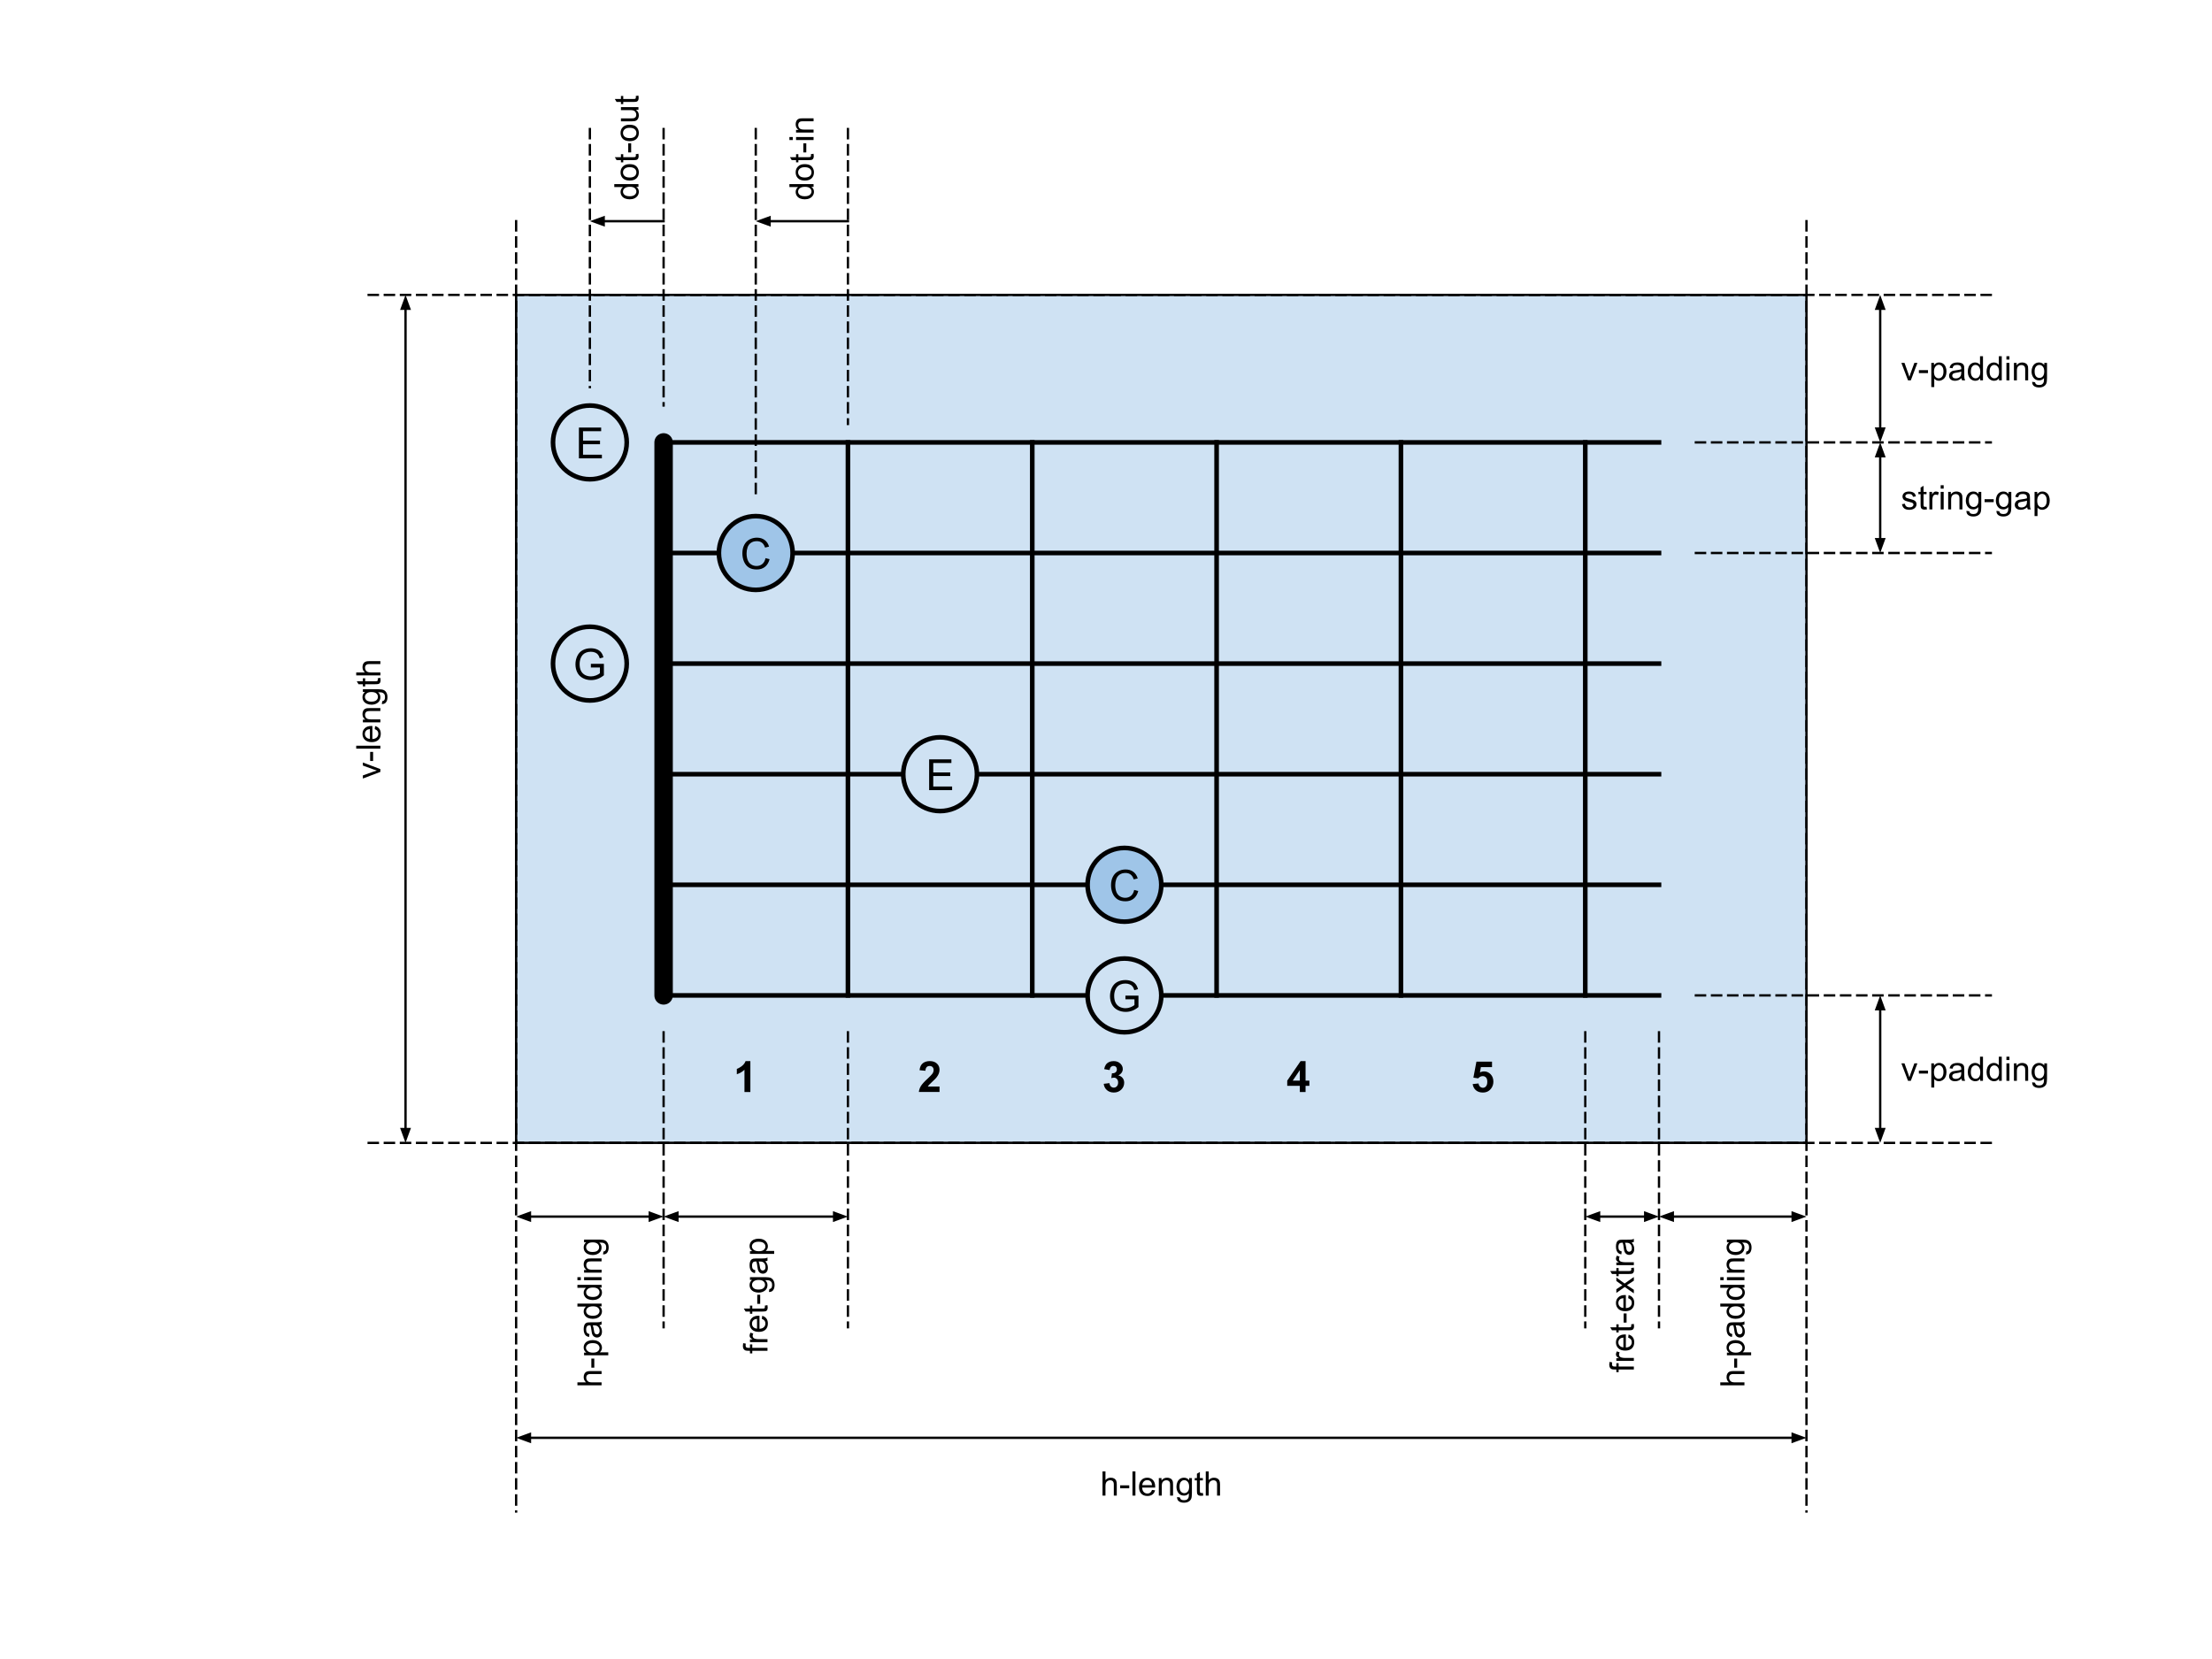 <svg version="1.1" viewBox="0.0 0.0 960.0 720.0" fill="none" stroke="none" stroke-linecap="square"
     stroke-miterlimit="10" xmlns:xlink="http://www.w3.org/1999/xlink" xmlns="http://www.w3.org/2000/svg">
    <rect x="0.0" y="0.0" width="960.0" height="720.0" fill="#808080" stroke="none"/>
    <clipPath id="p.0">
        <path d="m0 0l960.0 0l0 720.0l-960.0 0l0 -720.0z" clip-rule="nonzero"/>
    </clipPath>
    <g clip-path="url(#p.0)">
        <path fill="#ffffff" d="m0 0l960.0 0l0 720.0l-960.0 0z" fill-rule="evenodd"/>
        <path fill="#cfe2f3" d="m224.0 128.0l560.0 0l0 368.0l-560.0 0z" fill-rule="evenodd"/>
        <path stroke="#000000" stroke-width="1.0" stroke-linejoin="round" stroke-linecap="butt"
              d="m224.0 128.0l560.0 0l0 368.0l-560.0 0z" fill-rule="evenodd"/>
        <path fill="#000000" fill-opacity="0.0" d="m288.0 192.0l432.0 0" fill-rule="evenodd"/>
        <path stroke="#000000" stroke-width="2.0" stroke-linejoin="round" stroke-linecap="butt" d="m288.0 192.0l432.0 0"
              fill-rule="evenodd"/>
        <path fill="#000000" fill-opacity="0.0" d="m288.0 240.0l432.0 0" fill-rule="evenodd"/>
        <path stroke="#000000" stroke-width="2.0" stroke-linejoin="round" stroke-linecap="butt" d="m288.0 240.0l432.0 0"
              fill-rule="evenodd"/>
        <path fill="#000000" fill-opacity="0.0" d="m288.0 288.0l432.0 0" fill-rule="evenodd"/>
        <path stroke="#000000" stroke-width="2.0" stroke-linejoin="round" stroke-linecap="butt" d="m288.0 288.0l432.0 0"
              fill-rule="evenodd"/>
        <path fill="#000000" fill-opacity="0.0" d="m288.0 336.0l432.0 0" fill-rule="evenodd"/>
        <path stroke="#000000" stroke-width="2.0" stroke-linejoin="round" stroke-linecap="butt" d="m288.0 336.0l432.0 0"
              fill-rule="evenodd"/>
        <path fill="#000000" fill-opacity="0.0" d="m288.0 384.0l432.0 0" fill-rule="evenodd"/>
        <path stroke="#000000" stroke-width="2.0" stroke-linejoin="round" stroke-linecap="butt" d="m288.0 384.0l432.0 0"
              fill-rule="evenodd"/>
        <path fill="#000000" fill-opacity="0.0" d="m288.0 432.0l432.0 0" fill-rule="evenodd"/>
        <path stroke="#000000" stroke-width="2.0" stroke-linejoin="round" stroke-linecap="butt" d="m288.0 432.0l432.0 0"
              fill-rule="evenodd"/>
        <path fill="#000000" fill-opacity="0.0" d="m288.0 192.0l0 240.0" fill-rule="evenodd"/>
        <path stroke="#000000" stroke-width="8.0" stroke-linejoin="round" stroke-linecap="round"
              d="m288.0 192.0l0 240.0" fill-rule="evenodd"/>
        <path fill="#000000" fill-opacity="0.0" d="m368.0 192.0l0 240.0" fill-rule="evenodd"/>
        <path stroke="#000000" stroke-width="2.0" stroke-linejoin="round" stroke-linecap="butt" d="m368.0 192.0l0 240.0"
              fill-rule="evenodd"/>
        <path fill="#000000" fill-opacity="0.0" d="m448.0 192.0l0 240.0" fill-rule="evenodd"/>
        <path stroke="#000000" stroke-width="2.0" stroke-linejoin="round" stroke-linecap="butt" d="m448.0 192.0l0 240.0"
              fill-rule="evenodd"/>
        <path fill="#000000" fill-opacity="0.0" d="m528.0 192.0l0 240.0" fill-rule="evenodd"/>
        <path stroke="#000000" stroke-width="2.0" stroke-linejoin="round" stroke-linecap="butt" d="m528.0 192.0l0 240.0"
              fill-rule="evenodd"/>
        <path fill="#000000" fill-opacity="0.0" d="m608.0 192.0l0 240.0" fill-rule="evenodd"/>
        <path stroke="#000000" stroke-width="2.0" stroke-linejoin="round" stroke-linecap="butt" d="m608.0 192.0l0 240.0"
              fill-rule="evenodd"/>
        <path fill="#000000" fill-opacity="0.0" d="m688.0 192.0l0 240.0" fill-rule="evenodd"/>
        <path stroke="#000000" stroke-width="2.0" stroke-linejoin="round" stroke-linecap="butt" d="m688.0 192.0l0 240.0"
              fill-rule="evenodd"/>
        <path fill="#000000" fill-opacity="0.0" d="m288.0 456.0l80.0 0l0 32.0l-80.0 0z" fill-rule="evenodd"/>
        <path fill="#000000"
              d="m325.656 473.92l-2.562 0l0 -9.641q-1.406 1.312 -3.312 1.938l0 -2.328q1.016 -0.328 2.188 -1.234q1.172 -0.922 1.609 -2.141l2.078 0l0 13.406z"
              fill-rule="nonzero"/>
        <path fill="#000000" fill-opacity="0.0" d="m368.0 456.0l80.0 0l0 32.0l-80.0 0z" fill-rule="evenodd"/>
        <path fill="#000000"
              d="m407.75 471.545l0 2.375l-8.969 0q0.141 -1.344 0.859 -2.547q0.734 -1.219 2.891 -3.203q1.734 -1.625 2.125 -2.188q0.531 -0.797 0.531 -1.578q0 -0.844 -0.469 -1.297q-0.453 -0.469 -1.266 -0.469q-0.797 0 -1.281 0.484q-0.469 0.469 -0.547 1.594l-2.547 -0.25q0.234 -2.109 1.422 -3.031q1.203 -0.922 3.016 -0.922q1.969 0 3.094 1.062q1.141 1.062 1.141 2.656q0 0.891 -0.328 1.719q-0.312 0.812 -1.016 1.703q-0.469 0.594 -1.688 1.703q-1.203 1.109 -1.531 1.484q-0.312 0.359 -0.516 0.703l5.078 0z"
              fill-rule="nonzero"/>
        <path fill="#000000" fill-opacity="0.0" d="m448.0 456.0l80.0 0l0 32.0l-80.0 0z" fill-rule="evenodd"/>
        <path fill="#000000"
              d="m479.015 470.373l2.469 -0.297q0.125 0.953 0.641 1.453q0.531 0.5 1.266 0.5q0.781 0 1.328 -0.594q0.547 -0.609 0.547 -1.641q0 -0.953 -0.531 -1.516q-0.516 -0.578 -1.25 -0.578q-0.5 0 -1.188 0.203l0.281 -2.094q1.047 0.031 1.594 -0.438q0.547 -0.484 0.547 -1.281q0 -0.672 -0.406 -1.078q-0.391 -0.406 -1.062 -0.406q-0.656 0 -1.125 0.469q-0.453 0.453 -0.562 1.328l-2.359 -0.406q0.25 -1.203 0.734 -1.922q0.5 -0.734 1.391 -1.141q0.891 -0.422 2.0 -0.422q1.875 0 3.016 1.203q0.938 0.984 0.938 2.219q0 1.766 -1.922 2.812q1.156 0.234 1.844 1.094q0.688 0.859 0.688 2.062q0 1.766 -1.297 3.016q-1.281 1.234 -3.188 1.234q-1.812 0 -3.016 -1.047q-1.188 -1.047 -1.375 -2.734z"
              fill-rule="nonzero"/>
        <path fill="#000000" fill-opacity="0.0" d="m528.0 456.0l80.0 0l0 32.0l-80.0 0z" fill-rule="evenodd"/>
        <path fill="#000000"
              d="m564.125 473.92l0 -2.688l-5.469 0l0 -2.234l5.797 -8.484l2.156 0l0 8.469l1.656 0l0 2.25l-1.656 0l0 2.688l-2.484 0zm0 -4.938l0 -4.562l-3.078 4.562l3.078 0z"
              fill-rule="nonzero"/>
        <path fill="#000000" fill-opacity="0.0" d="m608.0 456.0l80.0 0l0 32.0l-80.0 0z" fill-rule="evenodd"/>
        <path fill="#000000"
              d="m639.14 470.482l2.547 -0.266q0.109 0.875 0.641 1.375q0.547 0.5 1.25 0.5q0.797 0 1.344 -0.641q0.562 -0.656 0.562 -1.969q0 -1.234 -0.547 -1.844q-0.547 -0.609 -1.438 -0.609q-1.094 0 -1.969 0.969l-2.078 -0.297l1.312 -6.953l6.766 0l0 2.391l-4.828 0l-0.406 2.266q0.859 -0.422 1.75 -0.422q1.703 0 2.891 1.25q1.188 1.234 1.188 3.203q0 1.656 -0.953 2.938q-1.312 1.781 -3.625 1.781q-1.844 0 -3.016 -1.0q-1.156 -1.0 -1.391 -2.672z"
              fill-rule="nonzero"/>
        <path fill="#9fc5e8"
              d="m312.0 240.0l0 0c0 -8.837 7.163 -16.0 16.0 -16.0l0 0c4.243 0 8.313 1.686 11.314 4.686c3.001 3.001 4.686 7.07 4.686 11.314l0 0c0 8.837 -7.163 16.0 -16.0 16.0l0 0c-8.837 0 -16.0 -7.163 -16.0 -16.0z"
              fill-rule="evenodd"/>
        <path stroke="#000000" stroke-width="2.0" stroke-linejoin="round" stroke-linecap="butt"
              d="m312.0 240.0l0 0c0 -8.837 7.163 -16.0 16.0 -16.0l0 0c4.243 0 8.313 1.686 11.314 4.686c3.001 3.001 4.686 7.07 4.686 11.314l0 0c0 8.837 -7.163 16.0 -16.0 16.0l0 0c-8.837 0 -16.0 -7.163 -16.0 -16.0z"
              fill-rule="evenodd"/>
        <path fill="#000000"
              d="m332.232 242.232l1.766 0.453q-0.562 2.172 -2.0 3.328q-1.438 1.141 -3.531 1.141q-2.156 0 -3.516 -0.875q-1.344 -0.891 -2.062 -2.547q-0.703 -1.672 -0.703 -3.594q0 -2.078 0.797 -3.625q0.797 -1.562 2.266 -2.359q1.484 -0.812 3.25 -0.812q2.0 0 3.359 1.016q1.375 1.016 1.906 2.875l-1.734 0.406q-0.469 -1.453 -1.359 -2.109q-0.875 -0.672 -2.203 -0.672q-1.547 0 -2.578 0.734q-1.031 0.734 -1.453 1.984q-0.422 1.234 -0.422 2.562q0 1.703 0.5 2.969q0.5 1.266 1.547 1.906q1.047 0.625 2.266 0.625q1.484 0 2.516 -0.859q1.031 -0.859 1.391 -2.547z"
              fill-rule="nonzero"/>
        <path fill="#cfe2f3"
              d="m240.0 288.0l0 0c0 -8.837 7.163 -16.0 16.0 -16.0l0 0c4.243 0 8.313 1.686 11.314 4.686c3.001 3.001 4.686 7.07 4.686 11.314l0 0c0 8.837 -7.163 16.0 -16.0 16.0l0 0c-8.837 0 -16.0 -7.163 -16.0 -16.0z"
              fill-rule="evenodd"/>
        <path stroke="#000000" stroke-width="2.0" stroke-linejoin="round" stroke-linecap="butt"
              d="m240.0 288.0l0 0c0 -8.837 7.163 -16.0 16.0 -16.0l0 0c4.243 0 8.313 1.686 11.314 4.686c3.001 3.001 4.686 7.07 4.686 11.314l0 0c0 8.837 -7.163 16.0 -16.0 16.0l0 0c-8.837 0 -16.0 -7.163 -16.0 -16.0z"
              fill-rule="evenodd"/>
        <path fill="#000000"
              d="m256.432 289.686l0 -1.578l5.656 0l0 4.953q-1.297 1.047 -2.688 1.578q-1.375 0.516 -2.844 0.516q-1.969 0 -3.578 -0.844q-1.609 -0.844 -2.422 -2.438q-0.812 -1.594 -0.812 -3.562q0 -1.953 0.812 -3.641q0.812 -1.688 2.344 -2.5q1.531 -0.828 3.516 -0.828q1.453 0 2.625 0.469q1.172 0.469 1.828 1.312q0.672 0.828 1.016 2.172l-1.594 0.438q-0.297 -1.016 -0.75 -1.594q-0.438 -0.594 -1.266 -0.938q-0.828 -0.344 -1.844 -0.344q-1.203 0 -2.094 0.375q-0.891 0.359 -1.438 0.969q-0.531 0.594 -0.828 1.312q-0.516 1.234 -0.516 2.688q0 1.781 0.609 2.984q0.625 1.203 1.797 1.797q1.172 0.578 2.5 0.578q1.141 0 2.234 -0.438q1.094 -0.453 1.656 -0.953l0 -2.484l-3.922 0z"
              fill-rule="nonzero"/>
        <path fill="#9fc5e8"
              d="m472.0 384.0l0 0c0 -8.837 7.163 -16.0 16.0 -16.0l0 0c4.243 0 8.313 1.686 11.314 4.686c3.001 3.001 4.686 7.07 4.686 11.314l0 0c0 8.837 -7.163 16.0 -16.0 16.0l0 0c-8.837 0 -16.0 -7.163 -16.0 -16.0z"
              fill-rule="evenodd"/>
        <path stroke="#000000" stroke-width="2.0" stroke-linejoin="round" stroke-linecap="butt"
              d="m472.0 384.0l0 0c0 -8.837 7.163 -16.0 16.0 -16.0l0 0c4.243 0 8.313 1.686 11.314 4.686c3.001 3.001 4.686 7.07 4.686 11.314l0 0c0 8.837 -7.163 16.0 -16.0 16.0l0 0c-8.837 0 -16.0 -7.163 -16.0 -16.0z"
              fill-rule="evenodd"/>
        <path fill="#000000"
              d="m492.232 386.233l1.766 0.453q-0.562 2.172 -2.0 3.328q-1.438 1.141 -3.531 1.141q-2.156 0 -3.516 -0.875q-1.344 -0.891 -2.062 -2.547q-0.703 -1.672 -0.703 -3.594q0 -2.078 0.797 -3.625q0.797 -1.562 2.266 -2.359q1.484 -0.812 3.25 -0.812q2.0 0 3.359 1.016q1.375 1.016 1.906 2.875l-1.734 0.406q-0.469 -1.453 -1.359 -2.109q-0.875 -0.672 -2.203 -0.672q-1.547 0 -2.578 0.734q-1.031 0.734 -1.453 1.984q-0.422 1.234 -0.422 2.562q0 1.703 0.5 2.969q0.5 1.266 1.547 1.906q1.047 0.625 2.266 0.625q1.484 0 2.516 -0.859q1.031 -0.859 1.391 -2.547z"
              fill-rule="nonzero"/>
        <path fill="#cfe2f3"
              d="m392.0 336.0l0 0c0 -8.837 7.163 -16.0 16.0 -16.0l0 0c4.243 0 8.313 1.686 11.314 4.686c3.001 3.001 4.686 7.07 4.686 11.314l0 0c0 8.837 -7.163 16.0 -16.0 16.0l0 0c-8.837 0 -16.0 -7.163 -16.0 -16.0z"
              fill-rule="evenodd"/>
        <path stroke="#000000" stroke-width="2.0" stroke-linejoin="round" stroke-linecap="butt"
              d="m392.0 336.0l0 0c0 -8.837 7.163 -16.0 16.0 -16.0l0 0c4.243 0 8.313 1.686 11.314 4.686c3.001 3.001 4.686 7.07 4.686 11.314l0 0c0 8.837 -7.163 16.0 -16.0 16.0l0 0c-8.837 0 -16.0 -7.163 -16.0 -16.0z"
              fill-rule="evenodd"/>
        <path fill="#000000"
              d="m403.247 342.92l0 -13.359l9.656 0l0 1.578l-7.875 0l0 4.094l7.375 0l0 1.562l-7.375 0l0 4.547l8.188 0l0 1.578l-9.969 0z"
              fill-rule="nonzero"/>
        <path fill="#cfe2f3"
              d="m240.0 192.0l0 0c0 -8.837 7.163 -16.0 16.0 -16.0l0 0c4.243 0 8.313 1.686 11.314 4.686c3.001 3.001 4.686 7.07 4.686 11.314l0 0c0 8.837 -7.163 16.0 -16.0 16.0l0 0c-8.837 0 -16.0 -7.163 -16.0 -16.0z"
              fill-rule="evenodd"/>
        <path stroke="#000000" stroke-width="2.0" stroke-linejoin="round" stroke-linecap="butt"
              d="m240.0 192.0l0 0c0 -8.837 7.163 -16.0 16.0 -16.0l0 0c4.243 0 8.313 1.686 11.314 4.686c3.001 3.001 4.686 7.07 4.686 11.314l0 0c0 8.837 -7.163 16.0 -16.0 16.0l0 0c-8.837 0 -16.0 -7.163 -16.0 -16.0z"
              fill-rule="evenodd"/>
        <path fill="#000000"
              d="m251.247 198.92l0 -13.359l9.656 0l0 1.578l-7.875 0l0 4.094l7.375 0l0 1.562l-7.375 0l0 4.547l8.188 0l0 1.578l-9.969 0z"
              fill-rule="nonzero"/>
        <path fill="#cfe2f3"
              d="m472.0 432.0l0 0c0 -8.837 7.163 -16.0 16.0 -16.0l0 0c4.243 0 8.313 1.686 11.314 4.686c3.001 3.001 4.686 7.07 4.686 11.314l0 0c0 8.837 -7.163 16.0 -16.0 16.0l0 0c-8.837 0 -16.0 -7.163 -16.0 -16.0z"
              fill-rule="evenodd"/>
        <path stroke="#000000" stroke-width="2.0" stroke-linejoin="round" stroke-linecap="butt"
              d="m472.0 432.0l0 0c0 -8.837 7.163 -16.0 16.0 -16.0l0 0c4.243 0 8.313 1.686 11.314 4.686c3.001 3.001 4.686 7.07 4.686 11.314l0 0c0 8.837 -7.163 16.0 -16.0 16.0l0 0c-8.837 0 -16.0 -7.163 -16.0 -16.0z"
              fill-rule="evenodd"/>
        <path fill="#000000"
              d="m488.432 433.686l0 -1.578l5.656 0l0 4.953q-1.297 1.047 -2.688 1.578q-1.375 0.516 -2.844 0.516q-1.969 0 -3.578 -0.844q-1.609 -0.844 -2.422 -2.438q-0.812 -1.594 -0.812 -3.562q0 -1.953 0.812 -3.641q0.812 -1.688 2.344 -2.5q1.531 -0.828 3.516 -0.828q1.453 0 2.625 0.469q1.172 0.469 1.828 1.312q0.672 0.828 1.016 2.172l-1.594 0.438q-0.297 -1.016 -0.75 -1.594q-0.438 -0.594 -1.266 -0.938q-0.828 -0.344 -1.844 -0.344q-1.203 0 -2.094 0.375q-0.891 0.359 -1.438 0.969q-0.531 0.594 -0.828 1.312q-0.516 1.234 -0.516 2.688q0 1.781 0.609 2.984q0.625 1.203 1.797 1.797q1.172 0.578 2.5 0.578q1.141 0 2.234 -0.438q1.094 -0.453 1.656 -0.953l0 -2.484l-3.922 0z"
              fill-rule="nonzero"/>
        <path fill="#000000" fill-opacity="0.0" d="m160.0 128.0l704.0 0" fill-rule="evenodd"/>
        <path stroke="#000000" stroke-width="1.0" stroke-linejoin="round" stroke-linecap="butt"
              stroke-dasharray="4.0,3.0" d="m160.0 128.0l704.0 0" fill-rule="evenodd"/>
        <path fill="#000000" fill-opacity="0.0" d="m160.0 496.0l704.0 0" fill-rule="evenodd"/>
        <path stroke="#000000" stroke-width="1.0" stroke-linejoin="round" stroke-linecap="butt"
              stroke-dasharray="4.0,3.0" d="m160.0 496.0l704.0 0" fill-rule="evenodd"/>
        <path fill="#000000" fill-opacity="0.0" d="m224.0 96.0l0 560.0" fill-rule="evenodd"/>
        <path stroke="#000000" stroke-width="1.0" stroke-linejoin="round" stroke-linecap="butt"
              stroke-dasharray="4.0,3.0" d="m224.0 96.0l0 560.0" fill-rule="evenodd"/>
        <path fill="#000000" fill-opacity="0.0" d="m784.0 96.0l0 560.0" fill-rule="evenodd"/>
        <path stroke="#000000" stroke-width="1.0" stroke-linejoin="round" stroke-linecap="butt"
              stroke-dasharray="4.0,3.0" d="m784.0 96.0l0 560.0" fill-rule="evenodd"/>
        <path fill="#000000" fill-opacity="0.0" d="m736.0 192.0l128.0 0" fill-rule="evenodd"/>
        <path stroke="#000000" stroke-width="1.0" stroke-linejoin="round" stroke-linecap="butt"
              stroke-dasharray="4.0,3.0" d="m736.0 192.0l128.0 0" fill-rule="evenodd"/>
        <path fill="#000000" fill-opacity="0.0" d="m736.0 432.0l128.0 0" fill-rule="evenodd"/>
        <path stroke="#000000" stroke-width="1.0" stroke-linejoin="round" stroke-linecap="butt"
              stroke-dasharray="4.0,3.0" d="m736.0 432.0l128.0 0" fill-rule="evenodd"/>
        <path fill="#000000" fill-opacity="0.0" d="m736.0 240.0l128.0 0" fill-rule="evenodd"/>
        <path stroke="#000000" stroke-width="1.0" stroke-linejoin="round" stroke-linecap="butt"
              stroke-dasharray="4.0,3.0" d="m736.0 240.0l128.0 0" fill-rule="evenodd"/>
        <path fill="#000000" fill-opacity="0.0" d="m816.0 192.0l0 48.0" fill-rule="evenodd"/>
        <path stroke="#000000" stroke-width="1.0" stroke-linejoin="round" stroke-linecap="butt" d="m816.0 198.0l0 36.0"
              fill-rule="evenodd"/>
        <path fill="#000000" stroke="#000000" stroke-width="1.0" stroke-linecap="butt"
              d="m817.652 198.0l-1.652 -4.538l-1.652 4.538z" fill-rule="evenodd"/>
        <path fill="#000000" stroke="#000000" stroke-width="1.0" stroke-linecap="butt"
              d="m814.348 234.0l1.652 4.538l1.652 -4.538z" fill-rule="evenodd"/>
        <path fill="#000000" fill-opacity="0.0" d="m816.0 128.0l0 64.0" fill-rule="evenodd"/>
        <path stroke="#000000" stroke-width="1.0" stroke-linejoin="round" stroke-linecap="butt" d="m816.0 134.0l0 52.0"
              fill-rule="evenodd"/>
        <path fill="#000000" stroke="#000000" stroke-width="1.0" stroke-linecap="butt"
              d="m817.652 134.0l-1.652 -4.538l-1.652 4.538z" fill-rule="evenodd"/>
        <path fill="#000000" stroke="#000000" stroke-width="1.0" stroke-linecap="butt"
              d="m814.348 186.0l1.652 4.538l1.652 -4.538z" fill-rule="evenodd"/>
        <path fill="#000000" fill-opacity="0.0" d="m816.0 432.0l0 64.0" fill-rule="evenodd"/>
        <path stroke="#000000" stroke-width="1.0" stroke-linejoin="round" stroke-linecap="butt" d="m816.0 438.0l0 52.0"
              fill-rule="evenodd"/>
        <path fill="#000000" stroke="#000000" stroke-width="1.0" stroke-linecap="butt"
              d="m817.652 438.0l-1.652 -4.538l-1.652 4.538z" fill-rule="evenodd"/>
        <path fill="#000000" stroke="#000000" stroke-width="1.0" stroke-linecap="butt"
              d="m814.348 490.0l1.652 4.538l1.652 -4.538z" fill-rule="evenodd"/>
        <path fill="#000000" fill-opacity="0.0" d="m288.0 448.0l0 128.0" fill-rule="evenodd"/>
        <path stroke="#000000" stroke-width="1.0" stroke-linejoin="round" stroke-linecap="butt"
              stroke-dasharray="4.0,3.0" d="m288.0 448.0l0 128.0" fill-rule="evenodd"/>
        <path fill="#000000" fill-opacity="0.0" d="m224.0 528.0l64.0 0" fill-rule="evenodd"/>
        <path stroke="#000000" stroke-width="1.0" stroke-linejoin="round" stroke-linecap="butt" d="m230.0 528.0l52.0 0"
              fill-rule="evenodd"/>
        <path fill="#000000" stroke="#000000" stroke-width="1.0" stroke-linecap="butt"
              d="m230.0 526.348l-4.538 1.652l4.538 1.652z" fill-rule="evenodd"/>
        <path fill="#000000" stroke="#000000" stroke-width="1.0" stroke-linecap="butt"
              d="m282.0 529.652l4.538 -1.652l-4.538 -1.652z" fill-rule="evenodd"/>
        <path fill="#000000" fill-opacity="0.0" d="m368.0 448.0l0 128.0" fill-rule="evenodd"/>
        <path stroke="#000000" stroke-width="1.0" stroke-linejoin="round" stroke-linecap="butt"
              stroke-dasharray="4.0,3.0" d="m368.0 448.0l0 128.0" fill-rule="evenodd"/>
        <path fill="#000000" fill-opacity="0.0" d="m688.0 448.0l0 128.0" fill-rule="evenodd"/>
        <path stroke="#000000" stroke-width="1.0" stroke-linejoin="round" stroke-linecap="butt"
              stroke-dasharray="4.0,3.0" d="m688.0 448.0l0 128.0" fill-rule="evenodd"/>
        <path fill="#000000" fill-opacity="0.0" d="m720.0 448.0l0 128.0" fill-rule="evenodd"/>
        <path stroke="#000000" stroke-width="1.0" stroke-linejoin="round" stroke-linecap="butt"
              stroke-dasharray="4.0,3.0" d="m720.0 448.0l0 128.0" fill-rule="evenodd"/>
        <path fill="#000000" fill-opacity="0.0" d="m288.0 528.0l80.0 0" fill-rule="evenodd"/>
        <path stroke="#000000" stroke-width="1.0" stroke-linejoin="round" stroke-linecap="butt" d="m294.0 528.0l68.0 0"
              fill-rule="evenodd"/>
        <path fill="#000000" stroke="#000000" stroke-width="1.0" stroke-linecap="butt"
              d="m294.0 526.348l-4.538 1.652l4.538 1.652z" fill-rule="evenodd"/>
        <path fill="#000000" stroke="#000000" stroke-width="1.0" stroke-linecap="butt"
              d="m362.0 529.652l4.538 -1.652l-4.538 -1.652z" fill-rule="evenodd"/>
        <path fill="#000000" fill-opacity="0.0" d="m688.0 528.0l32.0 0" fill-rule="evenodd"/>
        <path stroke="#000000" stroke-width="1.0" stroke-linejoin="round" stroke-linecap="butt" d="m694.0 528.0l20.0 0"
              fill-rule="evenodd"/>
        <path fill="#000000" stroke="#000000" stroke-width="1.0" stroke-linecap="butt"
              d="m694.0 526.348l-4.538 1.652l4.538 1.652z" fill-rule="evenodd"/>
        <path fill="#000000" stroke="#000000" stroke-width="1.0" stroke-linecap="butt"
              d="m714.0 529.652l4.538 -1.652l-4.538 -1.652z" fill-rule="evenodd"/>
        <path fill="#000000" fill-opacity="0.0" d="m720.0 528.0l64.0 0" fill-rule="evenodd"/>
        <path stroke="#000000" stroke-width="1.0" stroke-linejoin="round" stroke-linecap="butt" d="m726.0 528.0l52.0 0"
              fill-rule="evenodd"/>
        <path fill="#000000" stroke="#000000" stroke-width="1.0" stroke-linecap="butt"
              d="m726.0 526.348l-4.538 1.652l4.538 1.652z" fill-rule="evenodd"/>
        <path fill="#000000" stroke="#000000" stroke-width="1.0" stroke-linecap="butt"
              d="m778.0 529.652l4.538 -1.652l-4.538 -1.652z" fill-rule="evenodd"/>
        <path fill="#000000" fill-opacity="0.0" d="m224.0 624.0l560.0 0" fill-rule="evenodd"/>
        <path stroke="#000000" stroke-width="1.0" stroke-linejoin="round" stroke-linecap="butt" d="m230.0 624.0l548.0 0"
              fill-rule="evenodd"/>
        <path fill="#000000" stroke="#000000" stroke-width="1.0" stroke-linecap="butt"
              d="m230.0 622.348l-4.538 1.652l4.538 1.652z" fill-rule="evenodd"/>
        <path fill="#000000" stroke="#000000" stroke-width="1.0" stroke-linecap="butt"
              d="m778.0 625.652l4.538 -1.652l-4.538 -1.652z" fill-rule="evenodd"/>
        <path fill="#000000" fill-opacity="0.0" d="m816.0 192.0l96.0 0l0 48.0l-96.0 0z" fill-rule="evenodd"/>
        <path fill="#000000"
              d="m825.453 218.814l1.266 -0.203q0.109 0.766 0.594 1.172q0.5 0.406 1.375 0.406q0.891 0 1.312 -0.359q0.438 -0.359 0.438 -0.844q0 -0.438 -0.375 -0.688q-0.266 -0.172 -1.312 -0.438q-1.422 -0.359 -1.969 -0.609q-0.547 -0.266 -0.828 -0.734q-0.281 -0.469 -0.281 -1.016q0 -0.516 0.219 -0.938q0.234 -0.438 0.641 -0.734q0.297 -0.219 0.812 -0.359q0.531 -0.156 1.125 -0.156q0.891 0 1.562 0.266q0.672 0.25 1.0 0.688q0.328 0.438 0.438 1.172l-1.25 0.172q-0.094 -0.578 -0.5 -0.906q-0.406 -0.344 -1.156 -0.344q-0.891 0 -1.281 0.297q-0.375 0.297 -0.375 0.688q0 0.25 0.156 0.453q0.156 0.203 0.5 0.344q0.188 0.078 1.141 0.328q1.359 0.359 1.891 0.594q0.547 0.234 0.859 0.688q0.312 0.438 0.312 1.094q0 0.641 -0.375 1.219q-0.375 0.562 -1.094 0.875q-0.703 0.312 -1.594 0.312q-1.484 0 -2.266 -0.609q-0.766 -0.625 -0.984 -1.828zm10.656 1.109l0.188 1.141q-0.547 0.109 -0.984 0.109q-0.688 0 -1.078 -0.219q-0.391 -0.219 -0.547 -0.578q-0.156 -0.359 -0.156 -1.516l0 -4.375l-0.953 0l0 -1.0l0.953 0l0 -1.891l1.281 -0.766l0 2.656l1.297 0l0 1.0l-1.297 0l0 4.438q0 0.547 0.062 0.719q0.078 0.156 0.219 0.25q0.156 0.078 0.453 0.078q0.203 0 0.562 -0.047zm1.244 1.156l0 -7.594l1.156 0l0 1.141q0.453 -0.797 0.828 -1.047q0.375 -0.266 0.812 -0.266q0.656 0 1.328 0.406l-0.438 1.203q-0.469 -0.281 -0.953 -0.281q-0.422 0 -0.766 0.25q-0.328 0.25 -0.469 0.703q-0.219 0.688 -0.219 1.5l0 3.984l-1.281 0zm4.896 -9.016l0 -1.469l1.297 0l0 1.469l-1.297 0zm0 9.016l0 -7.594l1.297 0l0 7.594l-1.297 0zm3.256 0l0 -7.594l1.156 0l0 1.078q0.844 -1.25 2.422 -1.25q0.688 0 1.266 0.25q0.578 0.234 0.859 0.641q0.281 0.406 0.406 0.953q0.062 0.359 0.062 1.25l0 4.672l-1.281 0l0 -4.625q0 -0.781 -0.156 -1.172q-0.156 -0.391 -0.547 -0.625q-0.375 -0.234 -0.891 -0.234q-0.812 0 -1.422 0.531q-0.594 0.516 -0.594 1.969l0 4.156l-1.281 0zm7.917 0.625l1.25 0.188q0.078 0.578 0.438 0.844q0.469 0.359 1.312 0.359q0.891 0 1.375 -0.359q0.484 -0.359 0.656 -1.0q0.109 -0.391 0.094 -1.656q-0.844 1.0 -2.109 1.0q-1.562 0 -2.422 -1.125q-0.859 -1.141 -0.859 -2.719q0 -1.094 0.391 -2.0q0.406 -0.922 1.141 -1.422q0.75 -0.5 1.766 -0.5q1.344 0 2.219 1.078l0 -0.906l1.188 0l0 6.562q0 1.781 -0.359 2.516q-0.359 0.734 -1.156 1.156q-0.781 0.438 -1.922 0.438q-1.359 0 -2.203 -0.609q-0.828 -0.609 -0.797 -1.844zm1.062 -4.562q0 1.5 0.594 2.188q0.594 0.688 1.484 0.688q0.891 0 1.484 -0.688q0.609 -0.688 0.609 -2.141q0 -1.391 -0.625 -2.094q-0.609 -0.719 -1.484 -0.719q-0.859 0 -1.469 0.703q-0.594 0.688 -0.594 2.062zm6.823 0.781l0 -1.281l3.953 0l0 1.281l-3.953 0zm5.146 3.781l1.25 0.188q0.078 0.578 0.438 0.844q0.469 0.359 1.312 0.359q0.891 0 1.375 -0.359q0.484 -0.359 0.656 -1.0q0.109 -0.391 0.094 -1.656q-0.844 1.0 -2.109 1.0q-1.562 0 -2.422 -1.125q-0.859 -1.141 -0.859 -2.719q0 -1.094 0.391 -2.0q0.406 -0.922 1.141 -1.422q0.75 -0.5 1.766 -0.5q1.344 0 2.219 1.078l0 -0.906l1.188 0l0 6.562q0 1.781 -0.359 2.516q-0.359 0.734 -1.156 1.156q-0.781 0.438 -1.922 0.438q-1.359 0 -2.203 -0.609q-0.828 -0.609 -0.797 -1.844zm1.062 -4.562q0 1.5 0.594 2.188q0.594 0.688 1.484 0.688q0.891 0 1.484 -0.688q0.609 -0.688 0.609 -2.141q0 -1.391 -0.625 -2.094q-0.609 -0.719 -1.484 -0.719q-0.859 0 -1.469 0.703q-0.594 0.688 -0.594 2.062zm12.276 3.0q-0.719 0.609 -1.375 0.859q-0.656 0.25 -1.422 0.25q-1.25 0 -1.922 -0.609q-0.672 -0.609 -0.672 -1.562q0 -0.562 0.25 -1.016q0.25 -0.469 0.656 -0.75q0.422 -0.281 0.938 -0.422q0.375 -0.094 1.141 -0.188q1.562 -0.188 2.297 -0.453q0.016 -0.266 0.016 -0.328q0 -0.797 -0.375 -1.109q-0.484 -0.438 -1.453 -0.438q-0.922 0 -1.359 0.328q-0.422 0.312 -0.625 1.109l-1.266 -0.172q0.172 -0.797 0.562 -1.297q0.391 -0.5 1.141 -0.766q0.75 -0.266 1.719 -0.266q0.984 0 1.594 0.234q0.609 0.219 0.891 0.562q0.281 0.344 0.406 0.875q0.062 0.328 0.062 1.188l0 1.719q0 1.797 0.078 2.281q0.078 0.469 0.328 0.906l-1.344 0q-0.203 -0.406 -0.266 -0.938zm-0.109 -2.875q-0.703 0.281 -2.094 0.484q-0.797 0.109 -1.125 0.266q-0.328 0.141 -0.516 0.422q-0.172 0.266 -0.172 0.594q0 0.516 0.391 0.859q0.391 0.344 1.141 0.344q0.734 0 1.312 -0.312q0.594 -0.328 0.859 -0.891q0.203 -0.438 0.203 -1.297l0 -0.469zm3.307 6.719l0 -10.5l1.172 0l0 0.984q0.422 -0.578 0.938 -0.859q0.516 -0.297 1.266 -0.297q0.969 0 1.719 0.5q0.75 0.5 1.125 1.422q0.375 0.906 0.375 1.984q0 1.172 -0.422 2.109q-0.406 0.922 -1.219 1.422q-0.797 0.5 -1.672 0.5q-0.641 0 -1.156 -0.266q-0.516 -0.281 -0.844 -0.688l0 3.688l-1.281 0zm1.156 -6.656q0 1.453 0.594 2.156q0.609 0.703 1.453 0.703q0.859 0 1.469 -0.719q0.609 -0.734 0.609 -2.25q0 -1.453 -0.609 -2.172q-0.594 -0.734 -1.422 -0.734q-0.812 0 -1.453 0.781q-0.641 0.766 -0.641 2.234z"
              fill-rule="nonzero"/>
        <path fill="#000000" fill-opacity="0.0" d="m816.0 432.0l96.0 0l0 64.0l-96.0 0z" fill-rule="evenodd"/>
        <path fill="#000000"
              d="m828.078 469.08l-2.891 -7.594l1.359 0l1.625 4.547q0.266 0.734 0.5 1.531q0.156 -0.609 0.469 -1.453l1.688 -4.625l1.328 0l-2.875 7.594l-1.203 0zm4.719 -3.156l0 -1.281l3.953 0l0 1.281l-3.953 0zm5.381 6.062l0 -10.5l1.172 0l0 0.984q0.422 -0.578 0.938 -0.859q0.516 -0.297 1.266 -0.297q0.969 0 1.719 0.5q0.75 0.5 1.125 1.422q0.375 0.906 0.375 1.984q0 1.172 -0.422 2.109q-0.406 0.922 -1.219 1.422q-0.797 0.5 -1.672 0.5q-0.641 0 -1.156 -0.266q-0.516 -0.281 -0.844 -0.688l0 3.688l-1.281 0zm1.156 -6.656q0 1.453 0.594 2.156q0.609 0.703 1.453 0.703q0.859 0 1.469 -0.719q0.609 -0.734 0.609 -2.25q0 -1.453 -0.609 -2.172q-0.594 -0.734 -1.422 -0.734q-0.812 0 -1.453 0.781q-0.641 0.766 -0.641 2.234zm11.948 2.812q-0.719 0.609 -1.375 0.859q-0.656 0.25 -1.422 0.25q-1.25 0 -1.922 -0.609q-0.672 -0.609 -0.672 -1.562q0 -0.562 0.25 -1.016q0.25 -0.469 0.656 -0.75q0.422 -0.281 0.938 -0.422q0.375 -0.094 1.141 -0.188q1.562 -0.188 2.297 -0.453q0.016 -0.266 0.016 -0.328q0 -0.797 -0.375 -1.109q-0.484 -0.438 -1.453 -0.438q-0.922 0 -1.359 0.328q-0.422 0.312 -0.625 1.109l-1.266 -0.172q0.172 -0.797 0.562 -1.297q0.391 -0.5 1.141 -0.766q0.75 -0.266 1.719 -0.266q0.984 0 1.594 0.234q0.609 0.219 0.891 0.562q0.281 0.344 0.406 0.875q0.062 0.328 0.062 1.188l0 1.719q0 1.797 0.078 2.281q0.078 0.469 0.328 0.906l-1.344 0q-0.203 -0.406 -0.266 -0.938zm-0.109 -2.875q-0.703 0.281 -2.094 0.484q-0.797 0.109 -1.125 0.266q-0.328 0.141 -0.516 0.422q-0.172 0.266 -0.172 0.594q0 0.516 0.391 0.859q0.391 0.344 1.141 0.344q0.734 0 1.312 -0.312q0.594 -0.328 0.859 -0.891q0.203 -0.438 0.203 -1.297l0 -0.469zm8.229 3.812l0 -0.953q-0.719 1.125 -2.125 1.125q-0.906 0 -1.672 -0.5q-0.75 -0.5 -1.172 -1.391q-0.422 -0.906 -0.422 -2.078q0 -1.141 0.375 -2.062q0.391 -0.922 1.141 -1.406q0.766 -0.5 1.703 -0.5q0.688 0 1.219 0.297q0.531 0.281 0.875 0.734l0 -3.75l1.281 0l0 10.484l-1.203 0zm-4.062 -3.797q0 1.469 0.609 2.188q0.625 0.719 1.453 0.719q0.844 0 1.438 -0.688q0.594 -0.688 0.594 -2.109q0 -1.562 -0.609 -2.281q-0.594 -0.734 -1.484 -0.734q-0.844 0 -1.422 0.703q-0.578 0.703 -0.578 2.203zm12.214 3.797l0 -0.953q-0.719 1.125 -2.125 1.125q-0.906 0 -1.672 -0.5q-0.75 -0.5 -1.172 -1.391q-0.422 -0.906 -0.422 -2.078q0 -1.141 0.375 -2.062q0.391 -0.922 1.141 -1.406q0.766 -0.5 1.703 -0.5q0.688 0 1.219 0.297q0.531 0.281 0.875 0.734l0 -3.75l1.281 0l0 10.484l-1.203 0zm-4.062 -3.797q0 1.469 0.609 2.188q0.625 0.719 1.453 0.719q0.844 0 1.438 -0.688q0.594 -0.688 0.594 -2.109q0 -1.562 -0.609 -2.281q-0.594 -0.734 -1.484 -0.734q-0.844 0 -1.422 0.703q-0.578 0.703 -0.578 2.203zm7.292 -5.219l0 -1.469l1.297 0l0 1.469l-1.297 0zm0 9.016l0 -7.594l1.297 0l0 7.594l-1.297 0zm3.256 0l0 -7.594l1.156 0l0 1.078q0.844 -1.25 2.422 -1.25q0.688 0 1.266 0.25q0.578 0.234 0.859 0.641q0.281 0.406 0.406 0.953q0.062 0.359 0.062 1.25l0 4.672l-1.281 0l0 -4.625q0 -0.781 -0.156 -1.172q-0.156 -0.391 -0.547 -0.625q-0.375 -0.234 -0.891 -0.234q-0.812 0 -1.422 0.531q-0.594 0.516 -0.594 1.969l0 4.156l-1.281 0zm7.917 0.625l1.25 0.188q0.078 0.578 0.438 0.844q0.469 0.359 1.312 0.359q0.891 0 1.375 -0.359q0.484 -0.359 0.656 -1.0q0.109 -0.391 0.094 -1.656q-0.844 1.0 -2.109 1.0q-1.562 0 -2.422 -1.125q-0.859 -1.141 -0.859 -2.719q0 -1.094 0.391 -2.0q0.406 -0.922 1.141 -1.422q0.75 -0.5 1.766 -0.5q1.344 0 2.219 1.078l0 -0.906l1.188 0l0 6.562q0 1.781 -0.359 2.516q-0.359 0.734 -1.156 1.156q-0.781 0.438 -1.922 0.438q-1.359 0 -2.203 -0.609q-0.828 -0.609 -0.797 -1.844zm1.062 -4.562q0 1.5 0.594 2.188q0.594 0.688 1.484 0.688q0.891 0 1.484 -0.688q0.609 -0.688 0.609 -2.141q0 -1.391 -0.625 -2.094q-0.609 -0.719 -1.484 -0.719q-0.859 0 -1.469 0.703q-0.594 0.688 -0.594 2.062z"
              fill-rule="nonzero"/>
        <path fill="#000000" fill-opacity="0.0" d="m816.0 128.0l96.0 0l0 64.0l-96.0 0z" fill-rule="evenodd"/>
        <path fill="#000000"
              d="m828.078 165.08l-2.891 -7.594l1.359 0l1.625 4.547q0.266 0.734 0.5 1.531q0.156 -0.609 0.469 -1.453l1.688 -4.625l1.328 0l-2.875 7.594l-1.203 0zm4.719 -3.156l0 -1.281l3.953 0l0 1.281l-3.953 0zm5.381 6.062l0 -10.5l1.172 0l0 0.984q0.422 -0.578 0.938 -0.859q0.516 -0.297 1.266 -0.297q0.969 0 1.719 0.5q0.75 0.5 1.125 1.422q0.375 0.906 0.375 1.984q0 1.172 -0.422 2.109q-0.406 0.922 -1.219 1.422q-0.797 0.5 -1.672 0.5q-0.641 0 -1.156 -0.266q-0.516 -0.281 -0.844 -0.688l0 3.688l-1.281 0zm1.156 -6.656q0 1.453 0.594 2.156q0.609 0.703 1.453 0.703q0.859 0 1.469 -0.719q0.609 -0.734 0.609 -2.25q0 -1.453 -0.609 -2.172q-0.594 -0.734 -1.422 -0.734q-0.812 0 -1.453 0.781q-0.641 0.766 -0.641 2.234zm11.948 2.812q-0.719 0.609 -1.375 0.859q-0.656 0.25 -1.422 0.25q-1.25 0 -1.922 -0.609q-0.672 -0.609 -0.672 -1.562q0 -0.562 0.25 -1.016q0.25 -0.469 0.656 -0.75q0.422 -0.281 0.938 -0.422q0.375 -0.094 1.141 -0.188q1.562 -0.188 2.297 -0.453q0.016 -0.266 0.016 -0.328q0 -0.797 -0.375 -1.109q-0.484 -0.438 -1.453 -0.438q-0.922 0 -1.359 0.328q-0.422 0.312 -0.625 1.109l-1.266 -0.172q0.172 -0.797 0.562 -1.297q0.391 -0.5 1.141 -0.766q0.75 -0.266 1.719 -0.266q0.984 0 1.594 0.234q0.609 0.219 0.891 0.562q0.281 0.344 0.406 0.875q0.062 0.328 0.062 1.188l0 1.719q0 1.797 0.078 2.281q0.078 0.469 0.328 0.906l-1.344 0q-0.203 -0.406 -0.266 -0.938zm-0.109 -2.875q-0.703 0.281 -2.094 0.484q-0.797 0.109 -1.125 0.266q-0.328 0.141 -0.516 0.422q-0.172 0.266 -0.172 0.594q0 0.516 0.391 0.859q0.391 0.344 1.141 0.344q0.734 0 1.312 -0.312q0.594 -0.328 0.859 -0.891q0.203 -0.438 0.203 -1.297l0 -0.469zm8.229 3.812l0 -0.953q-0.719 1.125 -2.125 1.125q-0.906 0 -1.672 -0.5q-0.75 -0.5 -1.172 -1.391q-0.422 -0.906 -0.422 -2.078q0 -1.141 0.375 -2.062q0.391 -0.922 1.141 -1.406q0.766 -0.5 1.703 -0.5q0.688 0 1.219 0.297q0.531 0.281 0.875 0.734l0 -3.75l1.281 0l0 10.484l-1.203 0zm-4.062 -3.797q0 1.469 0.609 2.188q0.625 0.719 1.453 0.719q0.844 0 1.438 -0.688q0.594 -0.688 0.594 -2.109q0 -1.562 -0.609 -2.281q-0.594 -0.734 -1.484 -0.734q-0.844 0 -1.422 0.703q-0.578 0.703 -0.578 2.203zm12.214 3.797l0 -0.953q-0.719 1.125 -2.125 1.125q-0.906 0 -1.672 -0.5q-0.75 -0.5 -1.172 -1.391q-0.422 -0.906 -0.422 -2.078q0 -1.141 0.375 -2.062q0.391 -0.922 1.141 -1.406q0.766 -0.5 1.703 -0.5q0.688 0 1.219 0.297q0.531 0.281 0.875 0.734l0 -3.75l1.281 0l0 10.484l-1.203 0zm-4.062 -3.797q0 1.469 0.609 2.188q0.625 0.719 1.453 0.719q0.844 0 1.438 -0.688q0.594 -0.688 0.594 -2.109q0 -1.562 -0.609 -2.281q-0.594 -0.734 -1.484 -0.734q-0.844 0 -1.422 0.703q-0.578 0.703 -0.578 2.203zm7.292 -5.219l0 -1.469l1.297 0l0 1.469l-1.297 0zm0 9.016l0 -7.594l1.297 0l0 7.594l-1.297 0zm3.256 0l0 -7.594l1.156 0l0 1.078q0.844 -1.25 2.422 -1.25q0.688 0 1.266 0.25q0.578 0.234 0.859 0.641q0.281 0.406 0.406 0.953q0.062 0.359 0.062 1.25l0 4.672l-1.281 0l0 -4.625q0 -0.781 -0.156 -1.172q-0.156 -0.391 -0.547 -0.625q-0.375 -0.234 -0.891 -0.234q-0.812 0 -1.422 0.531q-0.594 0.516 -0.594 1.969l0 4.156l-1.281 0zm7.917 0.625l1.25 0.188q0.078 0.578 0.438 0.844q0.469 0.359 1.312 0.359q0.891 0 1.375 -0.359q0.484 -0.359 0.656 -1.0q0.109 -0.391 0.094 -1.656q-0.844 1.0 -2.109 1.0q-1.562 0 -2.422 -1.125q-0.859 -1.141 -0.859 -2.719q0 -1.094 0.391 -2.0q0.406 -0.922 1.141 -1.422q0.75 -0.5 1.766 -0.5q1.344 0 2.219 1.078l0 -0.906l1.188 0l0 6.562q0 1.781 -0.359 2.516q-0.359 0.734 -1.156 1.156q-0.781 0.438 -1.922 0.438q-1.359 0 -2.203 -0.609q-0.828 -0.609 -0.797 -1.844zm1.062 -4.562q0 1.5 0.594 2.188q0.594 0.688 1.484 0.688q0.891 0 1.484 -0.688q0.609 -0.688 0.609 -2.141q0 -1.391 -0.625 -2.094q-0.609 -0.719 -1.484 -0.719q-0.859 0 -1.469 0.703q-0.594 0.688 -0.594 2.062z"
              fill-rule="nonzero"/>
        <path fill="#000000" fill-opacity="0.0" d="m720.0 616.0l0 -88.0l64.0 0l0 88.0z" fill-rule="evenodd"/>
        <path fill="#000000"
              d="m757.08 601.226l-10.484 0l0 -1.281l3.75 0q-1.031 -0.906 -1.031 -2.281q0 -0.844 0.328 -1.469q0.328 -0.625 0.922 -0.891q0.578 -0.266 1.703 -0.266l4.812 0l0 1.281l-4.812 0q-0.969 0 -1.406 0.422q-0.438 0.422 -0.438 1.188q0 0.578 0.297 1.078q0.297 0.5 0.812 0.719q0.5 0.219 1.391 0.219l4.156 0l0 1.281zm-3.156 -7.651l-1.281 0l0 -3.953l1.281 0l0 3.953zm6.062 -5.381l-10.5 0l0 -1.172l0.984 0q-0.578 -0.422 -0.859 -0.938q-0.297 -0.516 -0.297 -1.266q0 -0.969 0.5 -1.719q0.5 -0.75 1.422 -1.125q0.906 -0.375 1.984 -0.375q1.172 0 2.109 0.422q0.922 0.406 1.422 1.219q0.5 0.797 0.5 1.672q0 0.641 -0.266 1.156q-0.281 0.516 -0.688 0.844l3.688 0l0 1.281zm-6.656 -1.156q1.453 0 2.156 -0.594q0.703 -0.609 0.703 -1.453q0 -0.859 -0.719 -1.469q-0.734 -0.609 -2.25 -0.609q-1.453 0 -2.172 0.609q-0.734 0.594 -0.734 1.422q0 0.812 0.781 1.453q0.766 0.641 2.234 0.641zm2.812 -11.948q0.609 0.719 0.859 1.375q0.25 0.656 0.25 1.422q0 1.25 -0.609 1.922q-0.609 0.672 -1.562 0.672q-0.562 0 -1.016 -0.25q-0.469 -0.25 -0.75 -0.656q-0.281 -0.422 -0.422 -0.938q-0.094 -0.375 -0.188 -1.141q-0.188 -1.562 -0.453 -2.297q-0.266 -0.016 -0.328 -0.016q-0.797 0 -1.109 0.375q-0.438 0.484 -0.438 1.453q0 0.922 0.328 1.359q0.312 0.422 1.109 0.625l-0.172 1.266q-0.797 -0.172 -1.297 -0.562q-0.5 -0.391 -0.766 -1.141q-0.266 -0.75 -0.266 -1.719q0 -0.984 0.234 -1.594q0.219 -0.609 0.562 -0.891q0.344 -0.281 0.875 -0.406q0.328 -0.062 1.188 -0.062l1.719 0q1.797 0 2.281 -0.078q0.469 -0.078 0.906 -0.328l0 1.344q-0.406 0.203 -0.938 0.266zm-2.875 0.109q0.281 0.703 0.484 2.094q0.109 0.797 0.266 1.125q0.141 0.328 0.422 0.516q0.266 0.172 0.594 0.172q0.516 0 0.859 -0.391q0.344 -0.391 0.344 -1.141q0 -0.734 -0.312 -1.312q-0.328 -0.594 -0.891 -0.859q-0.438 -0.203 -1.297 -0.203l-0.469 0zm3.812 -8.229l-0.953 0q1.125 0.719 1.125 2.125q0 0.906 -0.5 1.672q-0.5 0.75 -1.391 1.172q-0.906 0.422 -2.078 0.422q-1.141 0 -2.062 -0.375q-0.922 -0.391 -1.406 -1.141q-0.5 -0.766 -0.5 -1.703q0 -0.688 0.297 -1.219q0.281 -0.531 0.734 -0.875l-3.75 0l0 -1.281l10.484 0l0 1.203zm-3.797 4.062q1.469 0 2.188 -0.609q0.719 -0.625 0.719 -1.453q0 -0.844 -0.688 -1.438q-0.688 -0.594 -2.109 -0.594q-1.562 0 -2.281 0.609q-0.734 0.594 -0.734 1.484q0 0.844 0.703 1.422q0.703 0.578 2.203 0.578zm3.797 -12.214l-0.953 0q1.125 0.719 1.125 2.125q0 0.906 -0.5 1.672q-0.5 0.75 -1.391 1.172q-0.906 0.422 -2.078 0.422q-1.141 0 -2.062 -0.375q-0.922 -0.391 -1.406 -1.141q-0.5 -0.766 -0.5 -1.703q0 -0.688 0.297 -1.219q0.281 -0.531 0.734 -0.875l-3.75 0l0 -1.281l10.484 0l0 1.203zm-3.797 4.062q1.469 0 2.188 -0.609q0.719 -0.625 0.719 -1.453q0 -0.844 -0.688 -1.438q-0.688 -0.594 -2.109 -0.594q-1.562 0 -2.281 0.609q-0.734 0.594 -0.734 1.484q0 0.844 0.703 1.422q0.703 0.578 2.203 0.578zm-5.219 -7.292l-1.469 0l0 -1.297l1.469 0l0 1.297zm9.016 0l-7.594 0l0 -1.297l7.594 0l0 1.297zm0 -3.256l-7.594 0l0 -1.156l1.078 0q-1.25 -0.844 -1.25 -2.422q0 -0.688 0.25 -1.266q0.234 -0.578 0.641 -0.859q0.406 -0.281 0.953 -0.406q0.359 -0.062 1.25 -0.062l4.672 0l0 1.281l-4.625 0q-0.781 0 -1.172 0.156q-0.391 0.156 -0.625 0.547q-0.234 0.375 -0.234 0.891q0 0.812 0.531 1.422q0.516 0.594 1.969 0.594l4.156 0l0 1.281zm0.625 -7.917l0.188 -1.25q0.578 -0.078 0.844 -0.438q0.359 -0.469 0.359 -1.312q0 -0.891 -0.359 -1.375q-0.359 -0.484 -1.0 -0.656q-0.391 -0.109 -1.656 -0.094q1.0 0.844 1.0 2.109q0 1.562 -1.125 2.422q-1.141 0.859 -2.719 0.859q-1.094 0 -2.0 -0.391q-0.922 -0.406 -1.422 -1.141q-0.5 -0.75 -0.5 -1.766q0 -1.344 1.078 -2.219l-0.906 0l0 -1.188l6.562 0q1.781 0 2.516 0.359q0.734 0.359 1.156 1.156q0.438 0.781 0.438 1.922q0 1.359 -0.609 2.203q-0.609 0.828 -1.844 0.797zm-4.562 -1.062q1.5 0 2.188 -0.594q0.688 -0.594 0.688 -1.484q0 -0.891 -0.688 -1.484q-0.688 -0.609 -2.141 -0.609q-1.391 0 -2.094 0.625q-0.719 0.609 -0.719 1.484q0 0.859 0.703 1.469q0.688 0.594 2.062 0.594z"
              fill-rule="nonzero"/>
        <path fill="#000000" fill-opacity="0.0" d="m224.0 616.0l0 -88.0l64.0 0l0 88.0z" fill-rule="evenodd"/>
        <path fill="#000000"
              d="m261.08 601.226l-10.484 0l0 -1.281l3.75 0q-1.031 -0.906 -1.031 -2.281q0 -0.844 0.328 -1.469q0.328 -0.625 0.922 -0.891q0.578 -0.266 1.703 -0.266l4.812 0l0 1.281l-4.812 0q-0.969 0 -1.406 0.422q-0.438 0.422 -0.438 1.188q0 0.578 0.297 1.078q0.297 0.5 0.812 0.719q0.5 0.219 1.391 0.219l4.156 0l0 1.281zm-3.156 -7.651l-1.281 0l0 -3.953l1.281 0l0 3.953zm6.062 -5.381l-10.5 0l0 -1.172l0.984 0q-0.578 -0.422 -0.859 -0.938q-0.297 -0.516 -0.297 -1.266q0 -0.969 0.5 -1.719q0.5 -0.75 1.422 -1.125q0.906 -0.375 1.984 -0.375q1.172 0 2.109 0.422q0.922 0.406 1.422 1.219q0.5 0.797 0.5 1.672q0 0.641 -0.266 1.156q-0.281 0.516 -0.688 0.844l3.688 0l0 1.281zm-6.656 -1.156q1.453 0 2.156 -0.594q0.703 -0.609 0.703 -1.453q0 -0.859 -0.719 -1.469q-0.734 -0.609 -2.25 -0.609q-1.453 0 -2.172 0.609q-0.734 0.594 -0.734 1.422q0 0.812 0.781 1.453q0.766 0.641 2.234 0.641zm2.812 -11.948q0.609 0.719 0.859 1.375q0.25 0.656 0.25 1.422q0 1.25 -0.609 1.922q-0.609 0.672 -1.562 0.672q-0.562 0 -1.016 -0.25q-0.469 -0.25 -0.75 -0.656q-0.281 -0.422 -0.422 -0.938q-0.094 -0.375 -0.188 -1.141q-0.188 -1.562 -0.453 -2.297q-0.266 -0.016 -0.328 -0.016q-0.797 0 -1.109 0.375q-0.438 0.484 -0.438 1.453q0 0.922 0.328 1.359q0.312 0.422 1.109 0.625l-0.172 1.266q-0.797 -0.172 -1.297 -0.562q-0.5 -0.391 -0.766 -1.141q-0.266 -0.75 -0.266 -1.719q0 -0.984 0.234 -1.594q0.219 -0.609 0.562 -0.891q0.344 -0.281 0.875 -0.406q0.328 -0.062 1.188 -0.062l1.719 0q1.797 0 2.281 -0.078q0.469 -0.078 0.906 -0.328l0 1.344q-0.406 0.203 -0.938 0.266zm-2.875 0.109q0.281 0.703 0.484 2.094q0.109 0.797 0.266 1.125q0.141 0.328 0.422 0.516q0.266 0.172 0.594 0.172q0.516 0 0.859 -0.391q0.344 -0.391 0.344 -1.141q0 -0.734 -0.312 -1.312q-0.328 -0.594 -0.891 -0.859q-0.438 -0.203 -1.297 -0.203l-0.469 0zm3.812 -8.229l-0.953 0q1.125 0.719 1.125 2.125q0 0.906 -0.5 1.672q-0.5 0.75 -1.391 1.172q-0.906 0.422 -2.078 0.422q-1.141 0 -2.063 -0.375q-0.922 -0.391 -1.406 -1.141q-0.5 -0.766 -0.5 -1.703q0 -0.688 0.297 -1.219q0.281 -0.531 0.734 -0.875l-3.75 0l0 -1.281l10.484 0l0 1.203zm-3.797 4.062q1.469 0 2.188 -0.609q0.719 -0.625 0.719 -1.453q0 -0.844 -0.688 -1.438q-0.688 -0.594 -2.109 -0.594q-1.563 0 -2.281 0.609q-0.734 0.594 -0.734 1.484q0 0.844 0.703 1.422q0.703 0.578 2.203 0.578zm3.797 -12.214l-0.953 0q1.125 0.719 1.125 2.125q0 0.906 -0.5 1.672q-0.5 0.75 -1.391 1.172q-0.906 0.422 -2.078 0.422q-1.141 0 -2.063 -0.375q-0.922 -0.391 -1.406 -1.141q-0.5 -0.766 -0.5 -1.703q0 -0.688 0.297 -1.219q0.281 -0.531 0.734 -0.875l-3.75 0l0 -1.281l10.484 0l0 1.203zm-3.797 4.062q1.469 0 2.188 -0.609q0.719 -0.625 0.719 -1.453q0 -0.844 -0.688 -1.438q-0.688 -0.594 -2.109 -0.594q-1.563 0 -2.281 0.609q-0.734 0.594 -0.734 1.484q0 0.844 0.703 1.422q0.703 0.578 2.203 0.578zm-5.219 -7.292l-1.469 0l0 -1.297l1.469 0l0 1.297zm9.016 0l-7.594 0l0 -1.297l7.594 0l0 1.297zm0 -3.256l-7.594 0l0 -1.156l1.078 0q-1.25 -0.844 -1.25 -2.422q0 -0.688 0.25 -1.266q0.234 -0.578 0.641 -0.859q0.406 -0.281 0.953 -0.406q0.359 -0.062 1.25 -0.062l4.672 0l0 1.281l-4.625 0q-0.781 0 -1.172 0.156q-0.391 0.156 -0.625 0.547q-0.234 0.375 -0.234 0.891q0 0.812 0.531 1.422q0.516 0.594 1.969 0.594l4.156 0l0 1.281zm0.625 -7.917l0.188 -1.25q0.578 -0.078 0.844 -0.438q0.359 -0.469 0.359 -1.312q0 -0.891 -0.359 -1.375q-0.359 -0.484 -1.0 -0.656q-0.391 -0.109 -1.656 -0.094q1.0 0.844 1.0 2.109q0 1.562 -1.125 2.422q-1.141 0.859 -2.719 0.859q-1.094 0 -2 -0.391q-0.922 -0.406 -1.422 -1.141q-0.5 -0.75 -0.5 -1.766q0 -1.344 1.078 -2.219l-0.906 0l0 -1.188l6.563 0q1.781 0 2.516 0.359q0.734 0.359 1.156 1.156q0.438 0.781 0.438 1.922q0 1.359 -0.609 2.203q-0.609 0.828 -1.844 0.797zm-4.562 -1.062q1.5 0 2.188 -0.594q0.688 -0.594 0.688 -1.484q0 -0.891 -0.688 -1.484q-0.688 -0.609 -2.141 -0.609q-1.391 0 -2.094 0.625q-0.719 0.609 -0.719 1.484q0 0.859 0.703 1.469q0.688 0.594 2.063 0.594z"
              fill-rule="nonzero"/>
        <path fill="#000000" fill-opacity="0.0" d="m296.0 616.0l0 -88.0l64.0 0l0 88.0z" fill-rule="evenodd"/>
        <path fill="#000000"
              d="m333.08 586.228l-6.594 0l0 1.141l-1.0 0l0 -1.141l-0.812 0q-0.766 0 -1.141 -0.125q-0.5 -0.188 -0.812 -0.656q-0.312 -0.469 -0.312 -1.312q0 -0.547 0.125 -1.203l1.125 0.188q-0.062 0.406 -0.062 0.766q0 0.578 0.25 0.828q0.25 0.234 0.938 0.234l0.703 0l0 -1.469l1.0 0l0 1.469l6.594 0l0 1.281zm0 -3.744l-7.594 0l0 -1.156l1.141 0q-0.797 -0.453 -1.047 -0.828q-0.266 -0.375 -0.266 -0.812q0 -0.656 0.406 -1.328l1.203 0.438q-0.281 0.469 -0.281 0.953q0 0.422 0.25 0.766q0.25 0.328 0.703 0.469q0.688 0.219 1.5 0.219l3.984 0l0 1.281zm-2.453 -10.099l0.172 -1.328q1.172 0.312 1.812 1.172q0.641 0.844 0.641 2.172q0 1.672 -1.016 2.656q-1.031 0.969 -2.891 0.969q-1.922 0 -2.969 -0.984q-1.062 -1.0 -1.062 -2.578q0 -1.516 1.031 -2.484q1.031 -0.969 2.922 -0.969q0.109 0 0.344 0.016l0 5.656q1.25 -0.062 1.922 -0.703q0.656 -0.641 0.656 -1.594q0 -0.703 -0.359 -1.203q-0.375 -0.5 -1.203 -0.797zm-2.078 4.234l0 -4.25q-0.953 0.094 -1.438 0.484q-0.75 0.625 -0.75 1.609q0 0.875 0.594 1.484q0.594 0.609 1.594 0.672zm3.375 -9.995l1.141 -0.188q0.109 0.547 0.109 0.984q0 0.688 -0.219 1.078q-0.219 0.391 -0.578 0.547q-0.359 0.156 -1.516 0.156l-4.375 0l0 0.953l-1.0 0l0 -0.953l-1.891 0l-0.766 -1.281l2.656 0l0 -1.297l1.0 0l0 1.297l4.438 0q0.547 0 0.719 -0.062q0.156 -0.078 0.25 -0.219q0.078 -0.156 0.078 -0.453q0 -0.203 -0.047 -0.562zm-2.0 -0.759l-1.281 0l0 -3.953l1.281 0l0 3.953zm3.781 -5.146l0.188 -1.25q0.578 -0.078 0.844 -0.438q0.359 -0.469 0.359 -1.312q0 -0.891 -0.359 -1.375q-0.359 -0.484 -1.0 -0.656q-0.391 -0.109 -1.656 -0.094q1.0 0.844 1.0 2.109q0 1.562 -1.125 2.422q-1.141 0.859 -2.719 0.859q-1.094 0 -2.0 -0.391q-0.922 -0.406 -1.422 -1.141q-0.5 -0.75 -0.5 -1.766q0 -1.344 1.078 -2.219l-0.906 0l0 -1.188l6.562 0q1.781 0 2.516 0.359q0.734 0.359 1.156 1.156q0.438 0.781 0.438 1.922q0 1.359 -0.609 2.203q-0.609 0.828 -1.844 0.797zm-4.562 -1.062q1.5 0 2.188 -0.594q0.688 -0.594 0.688 -1.484q0 -0.891 -0.688 -1.484q-0.688 -0.609 -2.141 -0.609q-1.391 0 -2.094 0.625q-0.719 0.609 -0.719 1.484q0 0.859 0.703 1.469q0.688 0.594 2.062 0.594zm3.0 -12.276q0.609 0.719 0.859 1.375q0.25 0.656 0.25 1.422q0 1.25 -0.609 1.922q-0.609 0.672 -1.562 0.672q-0.562 0 -1.016 -0.25q-0.469 -0.25 -0.75 -0.656q-0.281 -0.422 -0.422 -0.938q-0.094 -0.375 -0.188 -1.141q-0.188 -1.562 -0.453 -2.297q-0.266 -0.016 -0.328 -0.016q-0.797 0 -1.109 0.375q-0.438 0.484 -0.438 1.453q0 0.922 0.328 1.359q0.312 0.422 1.109 0.625l-0.172 1.266q-0.797 -0.172 -1.297 -0.562q-0.5 -0.391 -0.766 -1.141q-0.266 -0.75 -0.266 -1.719q0 -0.984 0.234 -1.594q0.219 -0.609 0.562 -0.891q0.344 -0.281 0.875 -0.406q0.328 -0.062 1.188 -0.062l1.719 0q1.797 0 2.281 -0.078q0.469 -0.078 0.906 -0.328l0 1.344q-0.406 0.203 -0.938 0.266zm-2.875 0.109q0.281 0.703 0.484 2.094q0.109 0.797 0.266 1.125q0.141 0.328 0.422 0.516q0.266 0.172 0.594 0.172q0.516 0 0.859 -0.391q0.344 -0.391 0.344 -1.141q0 -0.734 -0.312 -1.312q-0.328 -0.594 -0.891 -0.859q-0.438 -0.203 -1.297 -0.203l-0.469 0zm6.719 -3.307l-10.5 0l0 -1.172l0.984 0q-0.578 -0.422 -0.859 -0.938q-0.297 -0.516 -0.297 -1.266q0 -0.969 0.5 -1.719q0.5 -0.75 1.422 -1.125q0.906 -0.375 1.984 -0.375q1.172 0 2.109 0.422q0.922 0.406 1.422 1.219q0.5 0.797 0.5 1.672q0 0.641 -0.266 1.156q-0.281 0.516 -0.688 0.844l3.688 0l0 1.281zm-6.656 -1.156q1.453 0 2.156 -0.594q0.703 -0.609 0.703 -1.453q0 -0.859 -0.719 -1.469q-0.734 -0.609 -2.25 -0.609q-1.453 0 -2.172 0.609q-0.734 0.594 -0.734 1.422q0 0.812 0.781 1.453q0.766 0.641 2.234 0.641z"
              fill-rule="nonzero"/>
        <path fill="#000000" fill-opacity="0.0" d="m688.0 616.0l0 -88.0l32.0 0l0 88.0z" fill-rule="evenodd"/>
        <path fill="#000000"
              d="m709.08 594.358l-6.594 0l0 1.141l-1.0 0l0 -1.141l-0.812 0q-0.766 0 -1.141 -0.125q-0.5 -0.188 -0.812 -0.656q-0.312 -0.469 -0.312 -1.312q0 -0.547 0.125 -1.203l1.125 0.188q-0.062 0.406 -0.062 0.766q0 0.578 0.25 0.828q0.25 0.234 0.938 0.234l0.703 0l0 -1.469l1.0 0l0 1.469l6.594 0l0 1.281zm0 -3.744l-7.594 0l0 -1.156l1.141 0q-0.797 -0.453 -1.047 -0.828q-0.266 -0.375 -0.266 -0.812q0 -0.656 0.406 -1.328l1.203 0.438q-0.281 0.469 -0.281 0.953q0 0.422 0.25 0.766q0.25 0.328 0.703 0.469q0.688 0.219 1.5 0.219l3.984 0l0 1.281zm-2.453 -10.099l0.172 -1.328q1.172 0.312 1.812 1.172q0.641 0.844 0.641 2.172q0 1.672 -1.016 2.656q-1.031 0.969 -2.891 0.969q-1.922 0 -2.969 -0.984q-1.062 -1.0 -1.062 -2.578q0 -1.516 1.031 -2.484q1.031 -0.969 2.922 -0.969q0.109 0 0.344 0.016l0 5.656q1.25 -0.062 1.922 -0.703q0.656 -0.641 0.656 -1.594q0 -0.703 -0.359 -1.203q-0.375 -0.5 -1.203 -0.797zm-2.078 4.234l0 -4.25q-0.953 0.094 -1.438 0.484q-0.75 0.625 -0.75 1.609q0 0.875 0.594 1.484q0.594 0.609 1.594 0.672zm3.375 -9.995l1.141 -0.188q0.109 0.547 0.109 0.984q0 0.688 -0.219 1.078q-0.219 0.391 -0.578 0.547q-0.359 0.156 -1.516 0.156l-4.375 0l0 0.953l-1.0 0l0 -0.953l-1.891 0l-0.766 -1.281l2.656 0l0 -1.297l1.0 0l0 1.297l4.438 0q0.547 0 0.719 -0.062q0.156 -0.078 0.25 -0.219q0.078 -0.156 0.078 -0.453q0 -0.203 -0.047 -0.562zm-2.0 -0.759l-1.281 0l0 -3.953l1.281 0l0 3.953zm0.703 -10.584l0.172 -1.328q1.172 0.312 1.812 1.172q0.641 0.844 0.641 2.172q0 1.672 -1.016 2.656q-1.031 0.969 -2.891 0.969q-1.922 0 -2.969 -0.984q-1.062 -1.0 -1.062 -2.578q0 -1.516 1.031 -2.484q1.031 -0.969 2.922 -0.969q0.109 0 0.344 0.016l0 5.656q1.25 -0.062 1.922 -0.703q0.656 -0.641 0.656 -1.594q0 -0.703 -0.359 -1.203q-0.375 -0.5 -1.203 -0.797zm-2.078 4.234l0 -4.25q-0.953 0.094 -1.438 0.484q-0.75 0.625 -0.75 1.609q0 0.875 0.594 1.484q0.594 0.609 1.594 0.672zm4.531 -6.323l-3.953 -2.781l-3.641 2.578l0 -1.609l1.781 -1.172q0.5 -0.328 0.844 -0.531q-0.469 -0.312 -0.828 -0.578l-1.797 -1.281l0 -1.531l3.578 2.625l4.016 -2.828l0 1.578l-2.359 1.562l-0.641 0.406l3.0 2.0l0 1.562zm-1.156 -11.0l1.141 -0.188q0.109 0.547 0.109 0.984q0 0.688 -0.219 1.078q-0.219 0.391 -0.578 0.547q-0.359 0.156 -1.516 0.156l-4.375 0l0 0.953l-1.0 0l0 -0.953l-1.891 0l-0.766 -1.281l2.656 0l0 -1.297l1.0 0l0 1.297l4.438 0q0.547 0 0.719 -0.062q0.156 -0.078 0.25 -0.219q0.078 -0.156 0.078 -0.453q0 -0.203 -0.047 -0.562zm1.156 -1.244l-7.594 0l0 -1.156l1.141 0q-0.797 -0.453 -1.047 -0.828q-0.266 -0.375 -0.266 -0.812q0 -0.656 0.406 -1.328l1.203 0.438q-0.281 0.469 -0.281 0.953q0 0.422 0.25 0.766q0.25 0.328 0.703 0.469q0.688 0.219 1.5 0.219l3.984 0l0 1.281zm-0.938 -9.849q0.609 0.719 0.859 1.375q0.25 0.656 0.25 1.422q0 1.25 -0.609 1.922q-0.609 0.672 -1.562 0.672q-0.562 0 -1.016 -0.25q-0.469 -0.25 -0.75 -0.656q-0.281 -0.422 -0.422 -0.938q-0.094 -0.375 -0.188 -1.141q-0.188 -1.562 -0.453 -2.297q-0.266 -0.016 -0.328 -0.016q-0.797 0 -1.109 0.375q-0.438 0.484 -0.438 1.453q0 0.922 0.328 1.359q0.312 0.422 1.109 0.625l-0.172 1.266q-0.797 -0.172 -1.297 -0.562q-0.5 -0.391 -0.766 -1.141q-0.266 -0.75 -0.266 -1.719q0 -0.984 0.234 -1.594q0.219 -0.609 0.562 -0.891q0.344 -0.281 0.875 -0.406q0.328 -0.062 1.188 -0.062l1.719 0q1.797 0 2.281 -0.078q0.469 -0.078 0.906 -0.328l0 1.344q-0.406 0.203 -0.938 0.266zm-2.875 0.109q0.281 0.703 0.484 2.094q0.109 0.797 0.266 1.125q0.141 0.328 0.422 0.516q0.266 0.172 0.594 0.172q0.516 0 0.859 -0.391q0.344 -0.391 0.344 -1.141q0 -0.734 -0.312 -1.312q-0.328 -0.594 -0.891 -0.859q-0.438 -0.203 -1.297 -0.203l-0.469 0z"
              fill-rule="nonzero"/>
        <path fill="#000000" fill-opacity="0.0" d="m224.0 624.0l560.0 0l0 40.0l-560.0 0z" fill-rule="evenodd"/>
        <path fill="#000000"
              d="m478.487 649.08l0 -10.484l1.281 0l0 3.75q0.906 -1.031 2.281 -1.031q0.844 0 1.469 0.328q0.625 0.328 0.891 0.922q0.266 0.578 0.266 1.703l0 4.812l-1.281 0l0 -4.812q0 -0.969 -0.422 -1.406q-0.422 -0.438 -1.188 -0.438q-0.578 0 -1.078 0.297q-0.5 0.297 -0.719 0.812q-0.219 0.5 -0.219 1.391l0 4.156l-1.281 0zm7.651 -3.156l0 -1.281l3.953 0l0 1.281l-3.953 0zm5.349 3.156l0 -10.484l1.281 0l0 10.484l-1.281 0zm8.491 -2.453l1.328 0.172q-0.312 1.172 -1.172 1.812q-0.844 0.641 -2.172 0.641q-1.672 0 -2.656 -1.016q-0.969 -1.031 -0.969 -2.891q0 -1.922 0.984 -2.969q1.0 -1.062 2.578 -1.062q1.516 0 2.484 1.031q0.969 1.031 0.969 2.922q0 0.109 -0.016 0.344l-5.656 0q0.062 1.25 0.703 1.922q0.641 0.656 1.594 0.656q0.703 0 1.203 -0.359q0.5 -0.375 0.797 -1.203zm-4.234 -2.078l4.25 0q-0.094 -0.953 -0.484 -1.438q-0.625 -0.75 -1.609 -0.75q-0.875 0 -1.484 0.594q-0.609 0.594 -0.672 1.594zm7.182 4.531l0 -7.594l1.156 0l0 1.078q0.844 -1.25 2.422 -1.25q0.688 0 1.266 0.25q0.578 0.234 0.859 0.641q0.281 0.406 0.406 0.953q0.062 0.359 0.062 1.25l0 4.672l-1.281 0l0 -4.625q0 -0.781 -0.156 -1.172q-0.156 -0.391 -0.547 -0.625q-0.375 -0.234 -0.891 -0.234q-0.812 0 -1.422 0.531q-0.594 0.516 -0.594 1.969l0 4.156l-1.281 0zm7.917 0.625l1.25 0.188q0.078 0.578 0.438 0.844q0.469 0.359 1.312 0.359q0.891 0 1.375 -0.359q0.484 -0.359 0.656 -1.0q0.109 -0.391 0.094 -1.656q-0.844 1.0 -2.109 1.0q-1.562 0 -2.422 -1.125q-0.859 -1.141 -0.859 -2.719q0 -1.094 0.391 -2.0q0.406 -0.922 1.141 -1.422q0.75 -0.5 1.766 -0.5q1.344 0 2.219 1.078l0 -0.906l1.188 0l0 6.562q0 1.781 -0.359 2.516q-0.359 0.734 -1.156 1.156q-0.781 0.438 -1.922 0.438q-1.359 0 -2.203 -0.609q-0.828 -0.609 -0.797 -1.844zm1.062 -4.562q0 1.5 0.594 2.188q0.594 0.688 1.484 0.688q0.891 0 1.484 -0.688q0.609 -0.688 0.609 -2.141q0 -1.391 -0.625 -2.094q-0.609 -0.719 -1.484 -0.719q-0.859 0 -1.469 0.703q-0.594 0.688 -0.594 2.062zm10.135 2.781l0.188 1.141q-0.547 0.109 -0.984 0.109q-0.688 0 -1.078 -0.219q-0.391 -0.219 -0.547 -0.578q-0.156 -0.359 -0.156 -1.516l0 -4.375l-0.953 0l0 -1.0l0.953 0l0 -1.891l1.281 -0.766l0 2.656l1.297 0l0 1.0l-1.297 0l0 4.438q0 0.547 0.062 0.719q0.078 0.156 0.219 0.25q0.156 0.078 0.453 0.078q0.203 0 0.562 -0.047zm1.259 1.156l0 -10.484l1.281 0l0 3.75q0.906 -1.031 2.281 -1.031q0.844 0 1.469 0.328q0.625 0.328 0.891 0.922q0.266 0.578 0.266 1.703l0 4.812l-1.281 0l0 -4.812q0 -0.969 -0.422 -1.406q-0.422 -0.438 -1.188 -0.438q-0.578 0 -1.078 0.297q-0.5 0.297 -0.719 0.812q-0.219 0.5 -0.219 1.391l0 4.156l-1.281 0z"
              fill-rule="nonzero"/>
        <path fill="#000000" fill-opacity="0.0" d="m176.0 128.0l0 368.0" fill-rule="evenodd"/>
        <path stroke="#000000" stroke-width="1.0" stroke-linejoin="round" stroke-linecap="butt" d="m176.0 134.0l0 356.0"
              fill-rule="evenodd"/>
        <path fill="#000000" stroke="#000000" stroke-width="1.0" stroke-linecap="butt"
              d="m177.652 134.0l-1.652 -4.538l-1.652 4.538z" fill-rule="evenodd"/>
        <path fill="#000000" stroke="#000000" stroke-width="1.0" stroke-linecap="butt"
              d="m174.348 490.0l1.652 4.538l1.652 -4.538z" fill-rule="evenodd"/>
        <path fill="#000000" fill-opacity="0.0" d="m144.0 496.0l0 -368.0l32.0 0l0 368.0z" fill-rule="evenodd"/>
        <path fill="#000000"
              d="m165.08 334.993l-7.594 2.891l0 -1.359l4.547 -1.625q0.734 -0.266 1.531 -0.5q-0.609 -0.156 -1.453 -0.469l-4.625 -1.688l0 -1.328l7.594 2.875l0 1.203zm-3.156 -4.719l-1.281 0l0 -3.953l1.281 0l0 3.953zm3.156 -5.349l-10.484 0l0 -1.281l10.484 0l0 1.281zm-2.453 -8.491l0.172 -1.328q1.172 0.312 1.812 1.172q0.641 0.844 0.641 2.172q0 1.672 -1.016 2.656q-1.031 0.969 -2.891 0.969q-1.922 0 -2.969 -0.984q-1.062 -1.0 -1.062 -2.578q0 -1.516 1.031 -2.484q1.031 -0.969 2.922 -0.969q0.109 0 0.344 0.016l0 5.656q1.25 -0.062 1.922 -0.703q0.656 -0.641 0.656 -1.594q0 -0.703 -0.359 -1.203q-0.375 -0.5 -1.203 -0.797zm-2.078 4.234l0 -4.25q-0.953 0.094 -1.438 0.484q-0.75 0.625 -0.75 1.609q0 0.875 0.594 1.484q0.594 0.609 1.594 0.672zm4.531 -7.182l-7.594 0l0 -1.156l1.078 0q-1.25 -0.844 -1.25 -2.422q0 -0.688 0.25 -1.266q0.234 -0.578 0.641 -0.859q0.406 -0.281 0.953 -0.406q0.359 -0.062 1.25 -0.062l4.672 0l0 1.281l-4.625 0q-0.781 0 -1.172 0.156q-0.391 0.156 -0.625 0.547q-0.234 0.375 -0.234 0.891q0 0.812 0.531 1.422q0.516 0.594 1.969 0.594l4.156 0l0 1.281zm0.625 -7.917l0.188 -1.25q0.578 -0.078 0.844 -0.438q0.359 -0.469 0.359 -1.312q0 -0.891 -0.359 -1.375q-0.359 -0.484 -1.0 -0.656q-0.391 -0.109 -1.656 -0.094q1.0 0.844 1.0 2.109q0 1.562 -1.125 2.422q-1.141 0.859 -2.719 0.859q-1.094 0 -2.0 -0.391q-0.922 -0.406 -1.422 -1.141q-0.5 -0.75 -0.5 -1.766q0 -1.344 1.078 -2.219l-0.906 0l0 -1.188l6.562 0q1.781 0 2.516 0.359q0.734 0.359 1.156 1.156q0.438 0.781 0.438 1.922q0 1.359 -0.609 2.203q-0.609 0.828 -1.844 0.797zm-4.562 -1.062q1.5 0 2.188 -0.594q0.688 -0.594 0.688 -1.484q0 -0.891 -0.688 -1.484q-0.688 -0.609 -2.141 -0.609q-1.391 0 -2.094 0.625q-0.719 0.609 -0.719 1.484q0 0.859 0.703 1.469q0.688 0.594 2.062 0.594zm2.781 -10.135l1.141 -0.188q0.109 0.547 0.109 0.984q0 0.688 -0.219 1.078q-0.219 0.391 -0.578 0.547q-0.359 0.156 -1.516 0.156l-4.375 0l0 0.953l-1.0 0l0 -0.953l-1.891 0l-0.766 -1.281l2.656 0l0 -1.297l1.0 0l0 1.297l4.438 0q0.547 0 0.719 -0.062q0.156 -0.078 0.25 -0.219q0.078 -0.156 0.078 -0.453q0 -0.203 -0.047 -0.562zm1.156 -1.259l-10.484 0l0 -1.281l3.75 0q-1.031 -0.906 -1.031 -2.281q0 -0.844 0.328 -1.469q0.328 -0.625 0.922 -0.891q0.578 -0.266 1.703 -0.266l4.812 0l0 1.281l-4.812 0q-0.969 0 -1.406 0.422q-0.438 0.422 -0.438 1.188q0 0.578 0.297 1.078q0.297 0.5 0.812 0.719q0.5 0.219 1.391 0.219l4.156 0l0 1.281z"
              fill-rule="nonzero"/>
        <path fill="#000000" fill-opacity="0.0" d="m288.0 56.0l0 120.0" fill-rule="evenodd"/>
        <path stroke="#000000" stroke-width="1.0" stroke-linejoin="round" stroke-linecap="butt"
              stroke-dasharray="4.0,3.0" d="m288.0 56.0l0 120.0" fill-rule="evenodd"/>
        <path fill="#000000" fill-opacity="0.0" d="m328.0 56.0l0 160.0" fill-rule="evenodd"/>
        <path stroke="#000000" stroke-width="1.0" stroke-linejoin="round" stroke-linecap="butt"
              stroke-dasharray="4.0,3.0" d="m328.0 56.0l0 160.0" fill-rule="evenodd"/>
        <path fill="#000000" fill-opacity="0.0" d="m256.0 56.0l0 112.0" fill-rule="evenodd"/>
        <path stroke="#000000" stroke-width="1.0" stroke-linejoin="round" stroke-linecap="butt"
              stroke-dasharray="4.0,3.0" d="m256.0 56.0l0 112.0" fill-rule="evenodd"/>
        <path fill="#000000" fill-opacity="0.0" d="m256.0 96.0l0 -80.0l32.0 0l0 80.0z" fill-rule="evenodd"/>
        <path fill="#000000"
              d="m277.08 81.109l-0.953 0q1.125 0.719 1.125 2.125q0 0.906 -0.5 1.672q-0.5 0.75 -1.391 1.172q-0.906 0.422 -2.078 0.422q-1.141 0 -2.062 -0.375q-0.922 -0.391 -1.406 -1.141q-0.5 -0.766 -0.5 -1.703q0 -0.688 0.297 -1.219q0.281 -0.531 0.734 -0.875l-3.75 0l0 -1.281l10.484 0l0 1.203zm-3.797 4.062q1.469 0 2.188 -0.609q0.719 -0.625 0.719 -1.453q0 -0.844 -0.688 -1.438q-0.688 -0.594 -2.109 -0.594q-1.562 0 -2.281 0.609q-0.734 0.594 -0.734 1.484q0 0.844 0.703 1.422q0.703 0.578 2.203 0.578zm0 -6.807q-2.109 0 -3.125 -1.172q-0.844 -0.984 -0.844 -2.391q0 -1.578 1.031 -2.562q1.016 -1.0 2.828 -1.0q1.469 0 2.312 0.438q0.828 0.438 1.297 1.281q0.469 0.844 0.469 1.844q0 1.594 -1.016 2.578q-1.031 0.984 -2.953 0.984zm0 -1.328q1.453 0 2.188 -0.625q0.719 -0.641 0.719 -1.609q0 -0.969 -0.719 -1.594q-0.734 -0.641 -2.234 -0.641q-1.406 0 -2.125 0.641q-0.734 0.641 -0.734 1.594q0 0.969 0.719 1.609q0.719 0.625 2.188 0.625zm2.641 -10.12l1.141 -0.188q0.109 0.547 0.109 0.984q0 0.688 -0.219 1.078q-0.219 0.391 -0.578 0.547q-0.359 0.156 -1.516 0.156l-4.375 0l0 0.953l-1.0 0l0 -0.953l-1.891 0l-0.766 -1.281l2.656 0l0 -1.297l1.0 0l0 1.297l4.438 0q0.547 0 0.719 -0.062q0.156 -0.078 0.25 -0.219q0.078 -0.156 0.078 -0.453q0 -0.203 -0.047 -0.562zm-2.0 -0.759l-1.281 0l0 -3.953l1.281 0l0 3.953zm-0.641 -4.896q-2.109 0 -3.125 -1.172q-0.844 -0.984 -0.844 -2.391q0 -1.578 1.031 -2.562q1.016 -1.0 2.828 -1.0q1.469 0 2.312 0.438q0.828 0.438 1.297 1.281q0.469 0.844 0.469 1.844q0 1.594 -1.016 2.578q-1.031 0.984 -2.953 0.984zm0 -1.328q1.453 0 2.188 -0.625q0.719 -0.641 0.719 -1.609q0 -0.969 -0.719 -1.594q-0.734 -0.641 -2.234 -0.641q-1.406 0 -2.125 0.641q-0.734 0.641 -0.734 1.594q0 0.969 0.719 1.609q0.719 0.625 2.188 0.625zm3.797 -12.292l-1.109 0q1.281 0.891 1.281 2.422q0 0.672 -0.25 1.25q-0.266 0.578 -0.656 0.875q-0.391 0.281 -0.953 0.391q-0.375 0.078 -1.203 0.078l-4.703 0l0 -1.281l4.203 0q1.016 0 1.359 -0.078q0.516 -0.125 0.812 -0.516q0.281 -0.406 0.281 -0.984q0 -0.578 -0.297 -1.078q-0.297 -0.516 -0.812 -0.719q-0.516 -0.219 -1.484 -0.219l-4.062 0l0 -1.281l7.594 0l0 1.141zm-1.156 -5.979l1.141 -0.188q0.109 0.547 0.109 0.984q0 0.688 -0.219 1.078q-0.219 0.391 -0.578 0.547q-0.359 0.156 -1.516 0.156l-4.375 0l0 0.953l-1.0 0l0 -0.953l-1.891 0l-0.766 -1.281l2.656 0l0 -1.297l1.0 0l0 1.297l4.438 0q0.547 0 0.719 -0.062q0.156 -0.078 0.25 -0.219q0.078 -0.156 0.078 -0.453q0 -0.203 -0.047 -0.562z"
              fill-rule="nonzero"/>
        <path fill="#000000" fill-opacity="0.0" d="m256.0 96.0l32.0 0" fill-rule="evenodd"/>
        <path stroke="#000000" stroke-width="1.0" stroke-linejoin="round" stroke-linecap="butt" d="m262.0 96.0l26.0 0"
              fill-rule="evenodd"/>
        <path fill="#000000" stroke="#000000" stroke-width="1.0" stroke-linecap="butt"
              d="m262.0 94.348l-4.538 1.652l4.538 1.652z" fill-rule="evenodd"/>
        <path fill="#000000" fill-opacity="0.0" d="m328.0 96.0l40.0 0" fill-rule="evenodd"/>
        <path stroke="#000000" stroke-width="1.0" stroke-linejoin="round" stroke-linecap="butt" d="m334.0 96.0l34.0 0"
              fill-rule="evenodd"/>
        <path fill="#000000" stroke="#000000" stroke-width="1.0" stroke-linecap="butt"
              d="m334.0 94.348l-4.538 1.652l4.538 1.652z" fill-rule="evenodd"/>
        <path fill="#000000" fill-opacity="0.0" d="m328.0 96.0l0 -80.0l40.0 0l0 80.0z" fill-rule="evenodd"/>
        <path fill="#000000"
              d="m353.08 81.109l-0.953 0q1.125 0.719 1.125 2.125q0 0.906 -0.5 1.672q-0.5 0.75 -1.391 1.172q-0.906 0.422 -2.078 0.422q-1.141 0 -2.062 -0.375q-0.922 -0.391 -1.406 -1.141q-0.5 -0.766 -0.5 -1.703q0 -0.688 0.297 -1.219q0.281 -0.531 0.734 -0.875l-3.75 0l0 -1.281l10.484 0l0 1.203zm-3.797 4.062q1.469 0 2.188 -0.609q0.719 -0.625 0.719 -1.453q0 -0.844 -0.688 -1.438q-0.688 -0.594 -2.109 -0.594q-1.562 0 -2.281 0.609q-0.734 0.594 -0.734 1.484q0 0.844 0.703 1.422q0.703 0.578 2.203 0.578zm0 -6.807q-2.109 0 -3.125 -1.172q-0.844 -0.984 -0.844 -2.391q0 -1.578 1.031 -2.562q1.016 -1.0 2.828 -1.0q1.469 0 2.312 0.438q0.828 0.438 1.297 1.281q0.469 0.844 0.469 1.844q0 1.594 -1.016 2.578q-1.031 0.984 -2.953 0.984zm0 -1.328q1.453 0 2.188 -0.625q0.719 -0.641 0.719 -1.609q0 -0.969 -0.719 -1.594q-0.734 -0.641 -2.234 -0.641q-1.406 0 -2.125 0.641q-0.734 0.641 -0.734 1.594q0 0.969 0.719 1.609q0.719 0.625 2.188 0.625zm2.641 -10.12l1.141 -0.188q0.109 0.547 0.109 0.984q0 0.688 -0.219 1.078q-0.219 0.391 -0.578 0.547q-0.359 0.156 -1.516 0.156l-4.375 0l0 0.953l-1.0 0l0 -0.953l-1.891 0l-0.766 -1.281l2.656 0l0 -1.297l1.0 0l0 1.297l4.438 0q0.547 0 0.719 -0.062q0.156 -0.078 0.25 -0.219q0.078 -0.156 0.078 -0.453q0 -0.203 -0.047 -0.562zm-2.0 -0.759l-1.281 0l0 -3.953l1.281 0l0 3.953zm-5.859 -5.381l-1.469 0l0 -1.297l1.469 0l0 1.297zm9.016 0l-7.594 0l0 -1.297l7.594 0l0 1.297zm0 -3.256l-7.594 0l0 -1.156l1.078 0q-1.25 -0.844 -1.25 -2.422q0 -0.688 0.25 -1.266q0.234 -0.578 0.641 -0.859q0.406 -0.281 0.953 -0.406q0.359 -0.062 1.25 -0.062l4.672 0l0 1.281l-4.625 0q-0.781 0 -1.172 0.156q-0.391 0.156 -0.625 0.547q-0.234 0.375 -0.234 0.891q0 0.812 0.531 1.422q0.516 0.594 1.969 0.594l4.156 0l0 1.281z"
              fill-rule="nonzero"/>
        <path fill="#000000" fill-opacity="0.0" d="m368.0 56.0l0 128.0" fill-rule="evenodd"/>
        <path stroke="#000000" stroke-width="1.0" stroke-linejoin="round" stroke-linecap="butt"
              stroke-dasharray="4.0,3.0" d="m368.0 56.0l0 128.0" fill-rule="evenodd"/>
    </g>
</svg>